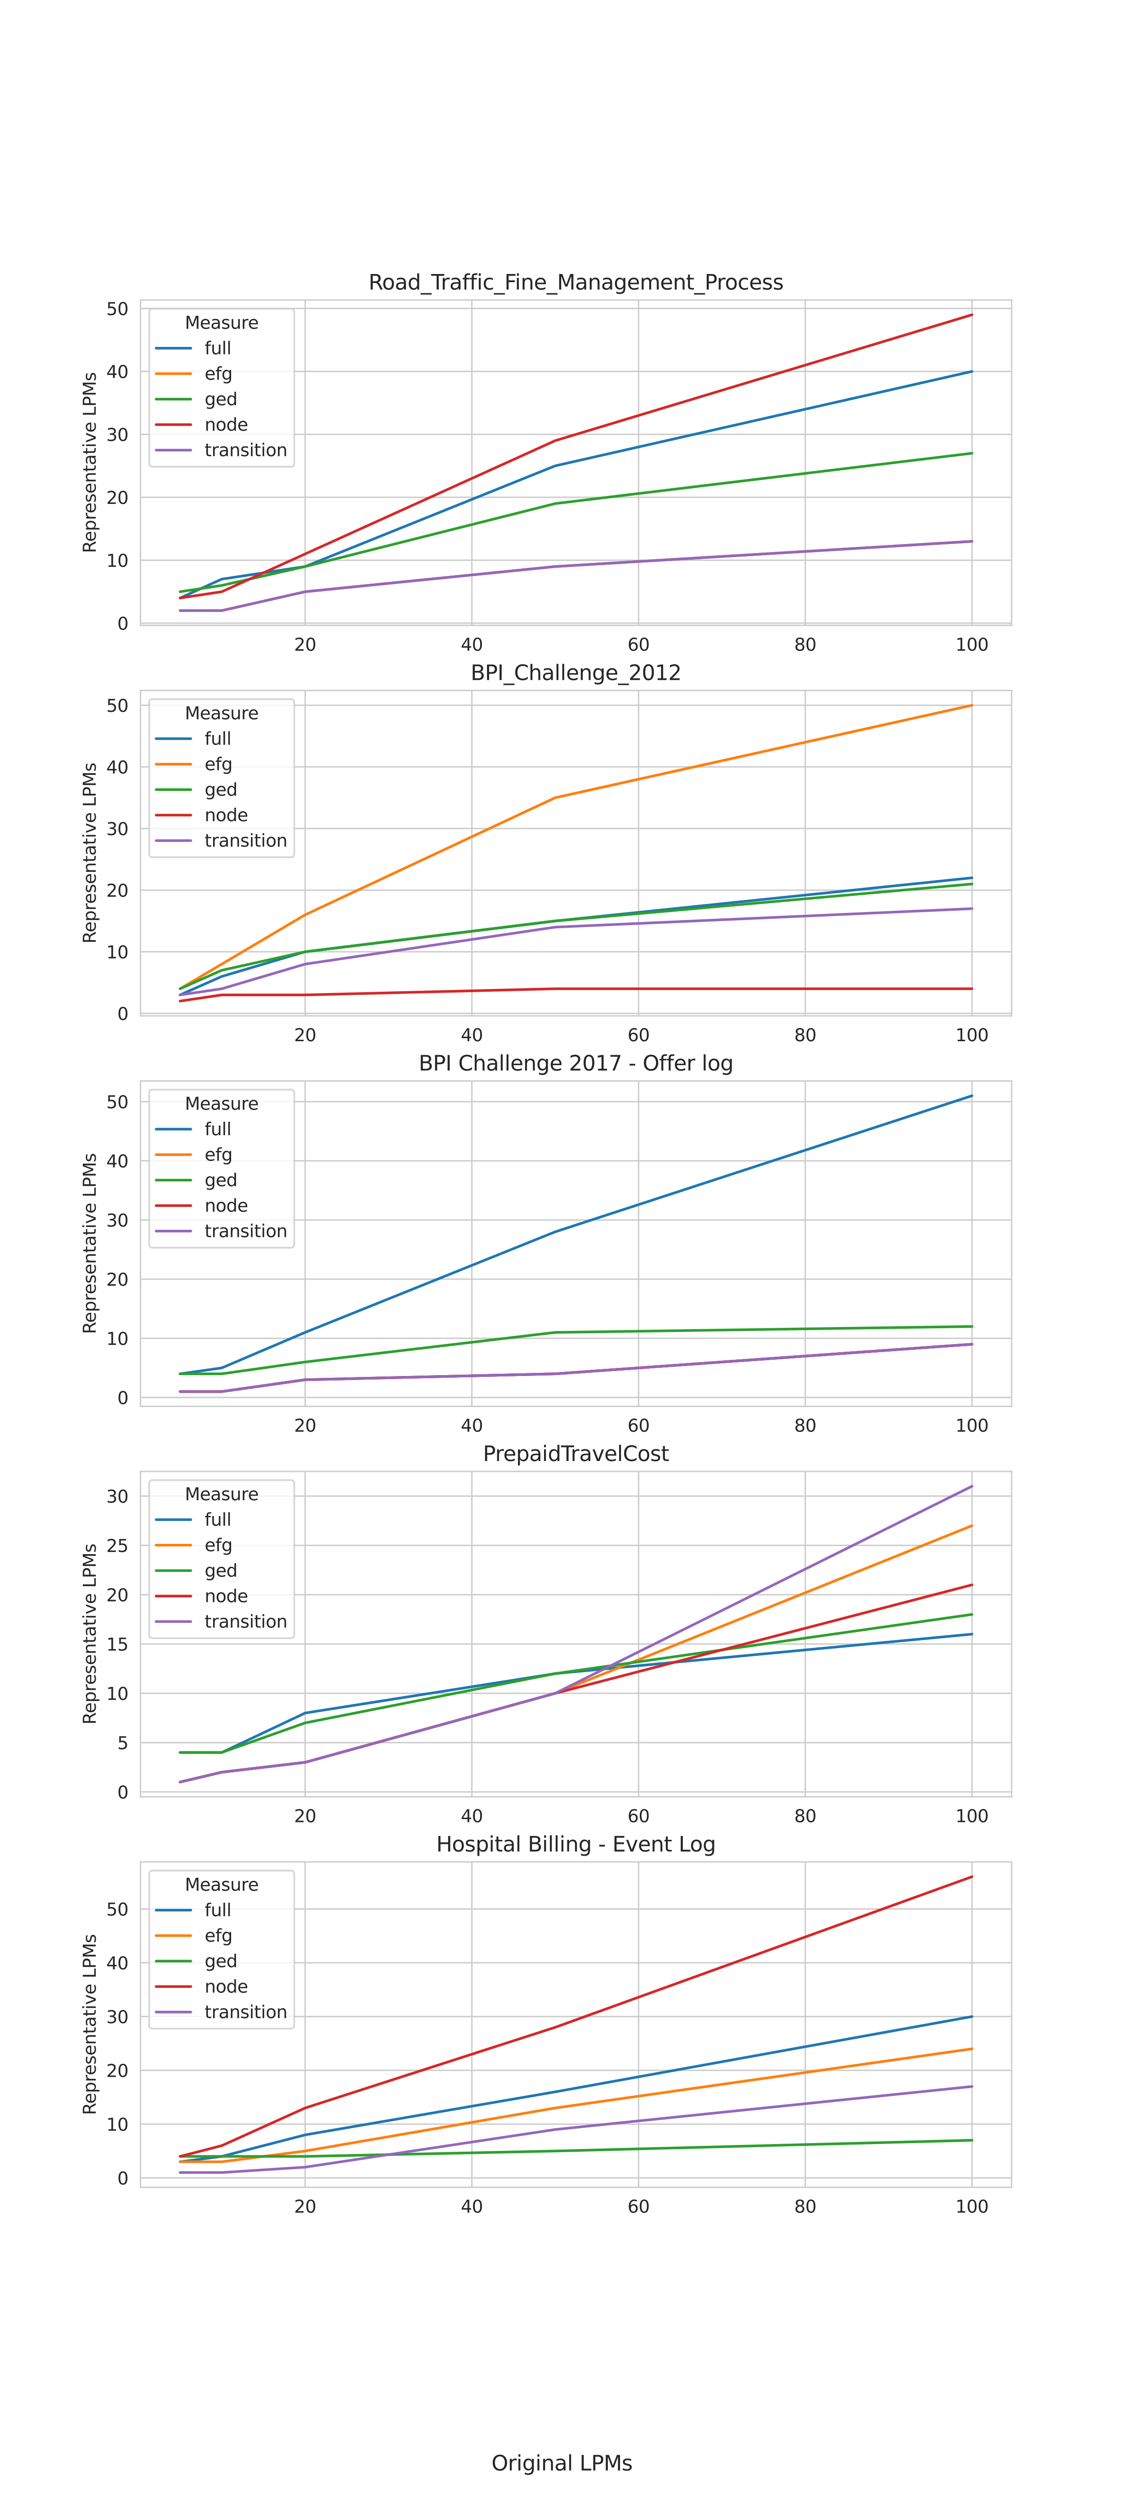 <?xml version="1.0" encoding="utf-8" standalone="no"?>
<!DOCTYPE svg PUBLIC "-//W3C//DTD SVG 1.1//EN"
  "http://www.w3.org/Graphics/SVG/1.1/DTD/svg11.dtd">
<svg height="1440pt" version="1.1" viewBox="0 0 648 1440" width="648pt" xmlns="http://www.w3.org/2000/svg" xmlns:xlink="http://www.w3.org/1999/xlink">
 <defs>
  <style type="text/css">*{stroke-linecap:butt;stroke-linejoin:round;}</style>
 </defs>
 <g id="figure_1">
  <g id="patch_1">
   <path d="M 0 1440 
L 648 1440 
L 648 0 
L 0 0 
z
" style="fill:#ffffff;"/>
  </g>
  <g id="axes_1">
   <g id="patch_2">
    <path d="M 81 360.248 
L 583.2 360.248 
L 583.2 172.8 
L 81 172.8 
z
" style="fill:#ffffff;"/>
   </g>
   <g id="matplotlib.axis_1">
    <g id="xtick_1">
     <g id="line2d_1">
      <path clip-path="url(#p2feddf60ee)" d="M 175.913 360.248 
L 175.913 172.8 
" style="fill:none;stroke:#cccccc;stroke-linecap:round;stroke-width:0.8;"/>
     </g>
     <g id="text_1">
      <!-- 20 -->
      <g style="fill:#262626;" transform="translate(169.551 374.847)scale(0.1 -0.1)">
       <defs>
        <path d="M 1228 531 
L 3431 531 
L 3431 0 
L 469 0 
L 469 531 
Q 828 903 1448 1529 
Q 2069 2156 2228 2338 
Q 2531 2678 2651 2914 
Q 2772 3150 2772 3378 
Q 2772 3750 2511 3984 
Q 2250 4219 1831 4219 
Q 1534 4219 1204 4116 
Q 875 4013 500 3803 
L 500 4441 
Q 881 4594 1212 4672 
Q 1544 4750 1819 4750 
Q 2544 4750 2975 4387 
Q 3406 4025 3406 3419 
Q 3406 3131 3298 2873 
Q 3191 2616 2906 2266 
Q 2828 2175 2409 1742 
Q 1991 1309 1228 531 
z
" id="DejaVuSans-32" transform="scale(0.016)"/>
        <path d="M 2034 4250 
Q 1547 4250 1301 3770 
Q 1056 3291 1056 2328 
Q 1056 1369 1301 889 
Q 1547 409 2034 409 
Q 2525 409 2770 889 
Q 3016 1369 3016 2328 
Q 3016 3291 2770 3770 
Q 2525 4250 2034 4250 
z
M 2034 4750 
Q 2819 4750 3233 4129 
Q 3647 3509 3647 2328 
Q 3647 1150 3233 529 
Q 2819 -91 2034 -91 
Q 1250 -91 836 529 
Q 422 1150 422 2328 
Q 422 3509 836 4129 
Q 1250 4750 2034 4750 
z
" id="DejaVuSans-30" transform="scale(0.016)"/>
       </defs>
       <use xlink:href="#DejaVuSans-32"/>
       <use x="63.623" xlink:href="#DejaVuSans-30"/>
      </g>
     </g>
    </g>
    <g id="xtick_2">
     <g id="line2d_2">
      <path clip-path="url(#p2feddf60ee)" d="M 272.028 360.248 
L 272.028 172.8 
" style="fill:none;stroke:#cccccc;stroke-linecap:round;stroke-width:0.8;"/>
     </g>
     <g id="text_2">
      <!-- 40 -->
      <g style="fill:#262626;" transform="translate(265.666 374.847)scale(0.1 -0.1)">
       <defs>
        <path d="M 2419 4116 
L 825 1625 
L 2419 1625 
L 2419 4116 
z
M 2253 4666 
L 3047 4666 
L 3047 1625 
L 3713 1625 
L 3713 1100 
L 3047 1100 
L 3047 0 
L 2419 0 
L 2419 1100 
L 313 1100 
L 313 1709 
L 2253 4666 
z
" id="DejaVuSans-34" transform="scale(0.016)"/>
       </defs>
       <use xlink:href="#DejaVuSans-34"/>
       <use x="63.623" xlink:href="#DejaVuSans-30"/>
      </g>
     </g>
    </g>
    <g id="xtick_3">
     <g id="line2d_3">
      <path clip-path="url(#p2feddf60ee)" d="M 368.143 360.248 
L 368.143 172.8 
" style="fill:none;stroke:#cccccc;stroke-linecap:round;stroke-width:0.8;"/>
     </g>
     <g id="text_3">
      <!-- 60 -->
      <g style="fill:#262626;" transform="translate(361.781 374.847)scale(0.1 -0.1)">
       <defs>
        <path d="M 2113 2584 
Q 1688 2584 1439 2293 
Q 1191 2003 1191 1497 
Q 1191 994 1439 701 
Q 1688 409 2113 409 
Q 2538 409 2786 701 
Q 3034 994 3034 1497 
Q 3034 2003 2786 2293 
Q 2538 2584 2113 2584 
z
M 3366 4563 
L 3366 3988 
Q 3128 4100 2886 4159 
Q 2644 4219 2406 4219 
Q 1781 4219 1451 3797 
Q 1122 3375 1075 2522 
Q 1259 2794 1537 2939 
Q 1816 3084 2150 3084 
Q 2853 3084 3261 2657 
Q 3669 2231 3669 1497 
Q 3669 778 3244 343 
Q 2819 -91 2113 -91 
Q 1303 -91 875 529 
Q 447 1150 447 2328 
Q 447 3434 972 4092 
Q 1497 4750 2381 4750 
Q 2619 4750 2861 4703 
Q 3103 4656 3366 4563 
z
" id="DejaVuSans-36" transform="scale(0.016)"/>
       </defs>
       <use xlink:href="#DejaVuSans-36"/>
       <use x="63.623" xlink:href="#DejaVuSans-30"/>
      </g>
     </g>
    </g>
    <g id="xtick_4">
     <g id="line2d_4">
      <path clip-path="url(#p2feddf60ee)" d="M 464.258 360.248 
L 464.258 172.8 
" style="fill:none;stroke:#cccccc;stroke-linecap:round;stroke-width:0.8;"/>
     </g>
     <g id="text_4">
      <!-- 80 -->
      <g style="fill:#262626;" transform="translate(457.895 374.847)scale(0.1 -0.1)">
       <defs>
        <path d="M 2034 2216 
Q 1584 2216 1326 1975 
Q 1069 1734 1069 1313 
Q 1069 891 1326 650 
Q 1584 409 2034 409 
Q 2484 409 2743 651 
Q 3003 894 3003 1313 
Q 3003 1734 2745 1975 
Q 2488 2216 2034 2216 
z
M 1403 2484 
Q 997 2584 770 2862 
Q 544 3141 544 3541 
Q 544 4100 942 4425 
Q 1341 4750 2034 4750 
Q 2731 4750 3128 4425 
Q 3525 4100 3525 3541 
Q 3525 3141 3298 2862 
Q 3072 2584 2669 2484 
Q 3125 2378 3379 2068 
Q 3634 1759 3634 1313 
Q 3634 634 3220 271 
Q 2806 -91 2034 -91 
Q 1263 -91 848 271 
Q 434 634 434 1313 
Q 434 1759 690 2068 
Q 947 2378 1403 2484 
z
M 1172 3481 
Q 1172 3119 1398 2916 
Q 1625 2713 2034 2713 
Q 2441 2713 2670 2916 
Q 2900 3119 2900 3481 
Q 2900 3844 2670 4047 
Q 2441 4250 2034 4250 
Q 1625 4250 1398 4047 
Q 1172 3844 1172 3481 
z
" id="DejaVuSans-38" transform="scale(0.016)"/>
       </defs>
       <use xlink:href="#DejaVuSans-38"/>
       <use x="63.623" xlink:href="#DejaVuSans-30"/>
      </g>
     </g>
    </g>
    <g id="xtick_5">
     <g id="line2d_5">
      <path clip-path="url(#p2feddf60ee)" d="M 560.373 360.248 
L 560.373 172.8 
" style="fill:none;stroke:#cccccc;stroke-linecap:round;stroke-width:0.8;"/>
     </g>
     <g id="text_5">
      <!-- 100 -->
      <g style="fill:#262626;" transform="translate(550.829 374.847)scale(0.1 -0.1)">
       <defs>
        <path d="M 794 531 
L 1825 531 
L 1825 4091 
L 703 3866 
L 703 4441 
L 1819 4666 
L 2450 4666 
L 2450 531 
L 3481 531 
L 3481 0 
L 794 0 
L 794 531 
z
" id="DejaVuSans-31" transform="scale(0.016)"/>
       </defs>
       <use xlink:href="#DejaVuSans-31"/>
       <use x="63.623" xlink:href="#DejaVuSans-30"/>
       <use x="127.246" xlink:href="#DejaVuSans-30"/>
      </g>
     </g>
    </g>
   </g>
   <g id="matplotlib.axis_2">
    <g id="ytick_1">
     <g id="line2d_6">
      <path clip-path="url(#p2feddf60ee)" d="M 81 358.979 
L 583.2 358.979 
" style="fill:none;stroke:#cccccc;stroke-linecap:round;stroke-width:0.8;"/>
     </g>
     <g id="text_6">
      <!-- 0 -->
      <g style="fill:#262626;" transform="translate(67.638 362.779)scale(0.1 -0.1)">
       <use xlink:href="#DejaVuSans-30"/>
      </g>
     </g>
    </g>
    <g id="ytick_2">
     <g id="line2d_7">
      <path clip-path="url(#p2feddf60ee)" d="M 81 322.722 
L 583.2 322.722 
" style="fill:none;stroke:#cccccc;stroke-linecap:round;stroke-width:0.8;"/>
     </g>
     <g id="text_7">
      <!-- 10 -->
      <g style="fill:#262626;" transform="translate(61.275 326.522)scale(0.1 -0.1)">
       <use xlink:href="#DejaVuSans-31"/>
       <use x="63.623" xlink:href="#DejaVuSans-30"/>
      </g>
     </g>
    </g>
    <g id="ytick_3">
     <g id="line2d_8">
      <path clip-path="url(#p2feddf60ee)" d="M 81 286.465 
L 583.2 286.465 
" style="fill:none;stroke:#cccccc;stroke-linecap:round;stroke-width:0.8;"/>
     </g>
     <g id="text_8">
      <!-- 20 -->
      <g style="fill:#262626;" transform="translate(61.275 290.265)scale(0.1 -0.1)">
       <use xlink:href="#DejaVuSans-32"/>
       <use x="63.623" xlink:href="#DejaVuSans-30"/>
      </g>
     </g>
    </g>
    <g id="ytick_4">
     <g id="line2d_9">
      <path clip-path="url(#p2feddf60ee)" d="M 81 250.209 
L 583.2 250.209 
" style="fill:none;stroke:#cccccc;stroke-linecap:round;stroke-width:0.8;"/>
     </g>
     <g id="text_9">
      <!-- 30 -->
      <g style="fill:#262626;" transform="translate(61.275 254.008)scale(0.1 -0.1)">
       <defs>
        <path d="M 2597 2516 
Q 3050 2419 3304 2112 
Q 3559 1806 3559 1356 
Q 3559 666 3084 287 
Q 2609 -91 1734 -91 
Q 1441 -91 1130 -33 
Q 819 25 488 141 
L 488 750 
Q 750 597 1062 519 
Q 1375 441 1716 441 
Q 2309 441 2620 675 
Q 2931 909 2931 1356 
Q 2931 1769 2642 2001 
Q 2353 2234 1838 2234 
L 1294 2234 
L 1294 2753 
L 1863 2753 
Q 2328 2753 2575 2939 
Q 2822 3125 2822 3475 
Q 2822 3834 2567 4026 
Q 2313 4219 1838 4219 
Q 1578 4219 1281 4162 
Q 984 4106 628 3988 
L 628 4550 
Q 988 4650 1302 4700 
Q 1616 4750 1894 4750 
Q 2613 4750 3031 4423 
Q 3450 4097 3450 3541 
Q 3450 3153 3228 2886 
Q 3006 2619 2597 2516 
z
" id="DejaVuSans-33" transform="scale(0.016)"/>
       </defs>
       <use xlink:href="#DejaVuSans-33"/>
       <use x="63.623" xlink:href="#DejaVuSans-30"/>
      </g>
     </g>
    </g>
    <g id="ytick_5">
     <g id="line2d_10">
      <path clip-path="url(#p2feddf60ee)" d="M 81 213.952 
L 583.2 213.952 
" style="fill:none;stroke:#cccccc;stroke-linecap:round;stroke-width:0.8;"/>
     </g>
     <g id="text_10">
      <!-- 40 -->
      <g style="fill:#262626;" transform="translate(61.275 217.751)scale(0.1 -0.1)">
       <use xlink:href="#DejaVuSans-34"/>
       <use x="63.623" xlink:href="#DejaVuSans-30"/>
      </g>
     </g>
    </g>
    <g id="ytick_6">
     <g id="line2d_11">
      <path clip-path="url(#p2feddf60ee)" d="M 81 177.695 
L 583.2 177.695 
" style="fill:none;stroke:#cccccc;stroke-linecap:round;stroke-width:0.8;"/>
     </g>
     <g id="text_11">
      <!-- 50 -->
      <g style="fill:#262626;" transform="translate(61.275 181.494)scale(0.1 -0.1)">
       <defs>
        <path d="M 691 4666 
L 3169 4666 
L 3169 4134 
L 1269 4134 
L 1269 2991 
Q 1406 3038 1543 3061 
Q 1681 3084 1819 3084 
Q 2600 3084 3056 2656 
Q 3513 2228 3513 1497 
Q 3513 744 3044 326 
Q 2575 -91 1722 -91 
Q 1428 -91 1123 -41 
Q 819 9 494 109 
L 494 744 
Q 775 591 1075 516 
Q 1375 441 1709 441 
Q 2250 441 2565 725 
Q 2881 1009 2881 1497 
Q 2881 1984 2565 2268 
Q 2250 2553 1709 2553 
Q 1456 2553 1204 2497 
Q 953 2441 691 2322 
L 691 4666 
z
" id="DejaVuSans-35" transform="scale(0.016)"/>
       </defs>
       <use xlink:href="#DejaVuSans-35"/>
       <use x="63.623" xlink:href="#DejaVuSans-30"/>
      </g>
     </g>
    </g>
    <g id="text_12">
     <!-- Representative LPMs -->
     <g style="fill:#262626;" transform="translate(55.195 318.612)rotate(-90)scale(0.1 -0.1)">
      <defs>
       <path d="M 2841 2188 
Q 3044 2119 3236 1894 
Q 3428 1669 3622 1275 
L 4263 0 
L 3584 0 
L 2988 1197 
Q 2756 1666 2539 1819 
Q 2322 1972 1947 1972 
L 1259 1972 
L 1259 0 
L 628 0 
L 628 4666 
L 2053 4666 
Q 2853 4666 3247 4331 
Q 3641 3997 3641 3322 
Q 3641 2881 3436 2590 
Q 3231 2300 2841 2188 
z
M 1259 4147 
L 1259 2491 
L 2053 2491 
Q 2509 2491 2742 2702 
Q 2975 2913 2975 3322 
Q 2975 3731 2742 3939 
Q 2509 4147 2053 4147 
L 1259 4147 
z
" id="DejaVuSans-52" transform="scale(0.016)"/>
       <path d="M 3597 1894 
L 3597 1613 
L 953 1613 
Q 991 1019 1311 708 
Q 1631 397 2203 397 
Q 2534 397 2845 478 
Q 3156 559 3463 722 
L 3463 178 
Q 3153 47 2828 -22 
Q 2503 -91 2169 -91 
Q 1331 -91 842 396 
Q 353 884 353 1716 
Q 353 2575 817 3079 
Q 1281 3584 2069 3584 
Q 2775 3584 3186 3129 
Q 3597 2675 3597 1894 
z
M 3022 2063 
Q 3016 2534 2758 2815 
Q 2500 3097 2075 3097 
Q 1594 3097 1305 2825 
Q 1016 2553 972 2059 
L 3022 2063 
z
" id="DejaVuSans-65" transform="scale(0.016)"/>
       <path d="M 1159 525 
L 1159 -1331 
L 581 -1331 
L 581 3500 
L 1159 3500 
L 1159 2969 
Q 1341 3281 1617 3432 
Q 1894 3584 2278 3584 
Q 2916 3584 3314 3078 
Q 3713 2572 3713 1747 
Q 3713 922 3314 415 
Q 2916 -91 2278 -91 
Q 1894 -91 1617 61 
Q 1341 213 1159 525 
z
M 3116 1747 
Q 3116 2381 2855 2742 
Q 2594 3103 2138 3103 
Q 1681 3103 1420 2742 
Q 1159 2381 1159 1747 
Q 1159 1113 1420 752 
Q 1681 391 2138 391 
Q 2594 391 2855 752 
Q 3116 1113 3116 1747 
z
" id="DejaVuSans-70" transform="scale(0.016)"/>
       <path d="M 2631 2963 
Q 2534 3019 2420 3045 
Q 2306 3072 2169 3072 
Q 1681 3072 1420 2755 
Q 1159 2438 1159 1844 
L 1159 0 
L 581 0 
L 581 3500 
L 1159 3500 
L 1159 2956 
Q 1341 3275 1631 3429 
Q 1922 3584 2338 3584 
Q 2397 3584 2469 3576 
Q 2541 3569 2628 3553 
L 2631 2963 
z
" id="DejaVuSans-72" transform="scale(0.016)"/>
       <path d="M 2834 3397 
L 2834 2853 
Q 2591 2978 2328 3040 
Q 2066 3103 1784 3103 
Q 1356 3103 1142 2972 
Q 928 2841 928 2578 
Q 928 2378 1081 2264 
Q 1234 2150 1697 2047 
L 1894 2003 
Q 2506 1872 2764 1633 
Q 3022 1394 3022 966 
Q 3022 478 2636 193 
Q 2250 -91 1575 -91 
Q 1294 -91 989 -36 
Q 684 19 347 128 
L 347 722 
Q 666 556 975 473 
Q 1284 391 1588 391 
Q 1994 391 2212 530 
Q 2431 669 2431 922 
Q 2431 1156 2273 1281 
Q 2116 1406 1581 1522 
L 1381 1569 
Q 847 1681 609 1914 
Q 372 2147 372 2553 
Q 372 3047 722 3315 
Q 1072 3584 1716 3584 
Q 2034 3584 2315 3537 
Q 2597 3491 2834 3397 
z
" id="DejaVuSans-73" transform="scale(0.016)"/>
       <path d="M 3513 2113 
L 3513 0 
L 2938 0 
L 2938 2094 
Q 2938 2591 2744 2837 
Q 2550 3084 2163 3084 
Q 1697 3084 1428 2787 
Q 1159 2491 1159 1978 
L 1159 0 
L 581 0 
L 581 3500 
L 1159 3500 
L 1159 2956 
Q 1366 3272 1645 3428 
Q 1925 3584 2291 3584 
Q 2894 3584 3203 3211 
Q 3513 2838 3513 2113 
z
" id="DejaVuSans-6e" transform="scale(0.016)"/>
       <path d="M 1172 4494 
L 1172 3500 
L 2356 3500 
L 2356 3053 
L 1172 3053 
L 1172 1153 
Q 1172 725 1289 603 
Q 1406 481 1766 481 
L 2356 481 
L 2356 0 
L 1766 0 
Q 1100 0 847 248 
Q 594 497 594 1153 
L 594 3053 
L 172 3053 
L 172 3500 
L 594 3500 
L 594 4494 
L 1172 4494 
z
" id="DejaVuSans-74" transform="scale(0.016)"/>
       <path d="M 2194 1759 
Q 1497 1759 1228 1600 
Q 959 1441 959 1056 
Q 959 750 1161 570 
Q 1363 391 1709 391 
Q 2188 391 2477 730 
Q 2766 1069 2766 1631 
L 2766 1759 
L 2194 1759 
z
M 3341 1997 
L 3341 0 
L 2766 0 
L 2766 531 
Q 2569 213 2275 61 
Q 1981 -91 1556 -91 
Q 1019 -91 701 211 
Q 384 513 384 1019 
Q 384 1609 779 1909 
Q 1175 2209 1959 2209 
L 2766 2209 
L 2766 2266 
Q 2766 2663 2505 2880 
Q 2244 3097 1772 3097 
Q 1472 3097 1187 3025 
Q 903 2953 641 2809 
L 641 3341 
Q 956 3463 1253 3523 
Q 1550 3584 1831 3584 
Q 2591 3584 2966 3190 
Q 3341 2797 3341 1997 
z
" id="DejaVuSans-61" transform="scale(0.016)"/>
       <path d="M 603 3500 
L 1178 3500 
L 1178 0 
L 603 0 
L 603 3500 
z
M 603 4863 
L 1178 4863 
L 1178 4134 
L 603 4134 
L 603 4863 
z
" id="DejaVuSans-69" transform="scale(0.016)"/>
       <path d="M 191 3500 
L 800 3500 
L 1894 563 
L 2988 3500 
L 3597 3500 
L 2284 0 
L 1503 0 
L 191 3500 
z
" id="DejaVuSans-76" transform="scale(0.016)"/>
       <path id="DejaVuSans-20" transform="scale(0.016)"/>
       <path d="M 628 4666 
L 1259 4666 
L 1259 531 
L 3531 531 
L 3531 0 
L 628 0 
L 628 4666 
z
" id="DejaVuSans-4c" transform="scale(0.016)"/>
       <path d="M 1259 4147 
L 1259 2394 
L 2053 2394 
Q 2494 2394 2734 2622 
Q 2975 2850 2975 3272 
Q 2975 3691 2734 3919 
Q 2494 4147 2053 4147 
L 1259 4147 
z
M 628 4666 
L 2053 4666 
Q 2838 4666 3239 4311 
Q 3641 3956 3641 3272 
Q 3641 2581 3239 2228 
Q 2838 1875 2053 1875 
L 1259 1875 
L 1259 0 
L 628 0 
L 628 4666 
z
" id="DejaVuSans-50" transform="scale(0.016)"/>
       <path d="M 628 4666 
L 1569 4666 
L 2759 1491 
L 3956 4666 
L 4897 4666 
L 4897 0 
L 4281 0 
L 4281 4097 
L 3078 897 
L 2444 897 
L 1241 4097 
L 1241 0 
L 628 0 
L 628 4666 
z
" id="DejaVuSans-4d" transform="scale(0.016)"/>
      </defs>
      <use xlink:href="#DejaVuSans-52"/>
      <use x="64.982" xlink:href="#DejaVuSans-65"/>
      <use x="126.506" xlink:href="#DejaVuSans-70"/>
      <use x="189.982" xlink:href="#DejaVuSans-72"/>
      <use x="228.846" xlink:href="#DejaVuSans-65"/>
      <use x="290.369" xlink:href="#DejaVuSans-73"/>
      <use x="342.469" xlink:href="#DejaVuSans-65"/>
      <use x="403.992" xlink:href="#DejaVuSans-6e"/>
      <use x="467.371" xlink:href="#DejaVuSans-74"/>
      <use x="506.58" xlink:href="#DejaVuSans-61"/>
      <use x="567.859" xlink:href="#DejaVuSans-74"/>
      <use x="607.068" xlink:href="#DejaVuSans-69"/>
      <use x="634.852" xlink:href="#DejaVuSans-76"/>
      <use x="694.031" xlink:href="#DejaVuSans-65"/>
      <use x="755.555" xlink:href="#DejaVuSans-20"/>
      <use x="787.342" xlink:href="#DejaVuSans-4c"/>
      <use x="843.055" xlink:href="#DejaVuSans-50"/>
      <use x="903.357" xlink:href="#DejaVuSans-4d"/>
      <use x="989.637" xlink:href="#DejaVuSans-73"/>
     </g>
    </g>
   </g>
   <g id="line2d_12">
    <path clip-path="url(#p2feddf60ee)" d="M 103.827 344.477 
L 127.856 333.599 
L 175.913 326.348 
L 320.086 268.337 
L 560.373 213.952 
" style="fill:none;stroke:#1f77b4;stroke-linecap:round;stroke-width:1.5;"/>
   </g>
   <g id="line2d_13">
    <path clip-path="url(#p2feddf60ee)" d="M 103.827 351.728 
L 127.856 351.728 
L 175.913 340.851 
L 320.086 326.348 
L 560.373 311.845 
" style="fill:none;stroke:#ff7f0e;stroke-linecap:round;stroke-width:1.5;"/>
   </g>
   <g id="line2d_14">
    <path clip-path="url(#p2feddf60ee)" d="M 103.827 340.851 
L 127.856 337.225 
L 175.913 326.348 
L 320.086 290.091 
L 560.373 261.086 
" style="fill:none;stroke:#2ca02c;stroke-linecap:round;stroke-width:1.5;"/>
   </g>
   <g id="line2d_15">
    <path clip-path="url(#p2feddf60ee)" d="M 103.827 344.477 
L 127.856 340.851 
L 175.913 319.097 
L 320.086 253.834 
L 560.373 181.32 
" style="fill:none;stroke:#d62728;stroke-linecap:round;stroke-width:1.5;"/>
   </g>
   <g id="line2d_16">
    <path clip-path="url(#p2feddf60ee)" d="M 103.827 351.728 
L 127.856 351.728 
L 175.913 340.851 
L 320.086 326.348 
L 560.373 311.845 
" style="fill:none;stroke:#9467bd;stroke-linecap:round;stroke-width:1.5;"/>
   </g>
   <g id="line2d_17"/>
   <g id="line2d_18"/>
   <g id="line2d_19"/>
   <g id="line2d_20"/>
   <g id="line2d_21"/>
   <g id="patch_3">
    <path d="M 81 360.248 
L 81 172.8 
" style="fill:none;stroke:#cccccc;stroke-linecap:square;stroke-linejoin:miter;stroke-width:0.8;"/>
   </g>
   <g id="patch_4">
    <path d="M 583.2 360.248 
L 583.2 172.8 
" style="fill:none;stroke:#cccccc;stroke-linecap:square;stroke-linejoin:miter;stroke-width:0.8;"/>
   </g>
   <g id="patch_5">
    <path d="M 81 360.248 
L 583.2 360.248 
" style="fill:none;stroke:#cccccc;stroke-linecap:square;stroke-linejoin:miter;stroke-width:0.8;"/>
   </g>
   <g id="patch_6">
    <path d="M 81 172.8 
L 583.2 172.8 
" style="fill:none;stroke:#cccccc;stroke-linecap:square;stroke-linejoin:miter;stroke-width:0.8;"/>
   </g>
   <g id="text_13">
    <!-- Road_Traffic_Fine_Management_Process -->
    <g style="fill:#262626;" transform="translate(212.47 166.8)scale(0.12 -0.12)">
     <defs>
      <path d="M 1959 3097 
Q 1497 3097 1228 2736 
Q 959 2375 959 1747 
Q 959 1119 1226 758 
Q 1494 397 1959 397 
Q 2419 397 2687 759 
Q 2956 1122 2956 1747 
Q 2956 2369 2687 2733 
Q 2419 3097 1959 3097 
z
M 1959 3584 
Q 2709 3584 3137 3096 
Q 3566 2609 3566 1747 
Q 3566 888 3137 398 
Q 2709 -91 1959 -91 
Q 1206 -91 779 398 
Q 353 888 353 1747 
Q 353 2609 779 3096 
Q 1206 3584 1959 3584 
z
" id="DejaVuSans-6f" transform="scale(0.016)"/>
      <path d="M 2906 2969 
L 2906 4863 
L 3481 4863 
L 3481 0 
L 2906 0 
L 2906 525 
Q 2725 213 2448 61 
Q 2172 -91 1784 -91 
Q 1150 -91 751 415 
Q 353 922 353 1747 
Q 353 2572 751 3078 
Q 1150 3584 1784 3584 
Q 2172 3584 2448 3432 
Q 2725 3281 2906 2969 
z
M 947 1747 
Q 947 1113 1208 752 
Q 1469 391 1925 391 
Q 2381 391 2643 752 
Q 2906 1113 2906 1747 
Q 2906 2381 2643 2742 
Q 2381 3103 1925 3103 
Q 1469 3103 1208 2742 
Q 947 2381 947 1747 
z
" id="DejaVuSans-64" transform="scale(0.016)"/>
      <path d="M 3263 -1063 
L 3263 -1509 
L -63 -1509 
L -63 -1063 
L 3263 -1063 
z
" id="DejaVuSans-5f" transform="scale(0.016)"/>
      <path d="M -19 4666 
L 3928 4666 
L 3928 4134 
L 2272 4134 
L 2272 0 
L 1638 0 
L 1638 4134 
L -19 4134 
L -19 4666 
z
" id="DejaVuSans-54" transform="scale(0.016)"/>
      <path d="M 2375 4863 
L 2375 4384 
L 1825 4384 
Q 1516 4384 1395 4259 
Q 1275 4134 1275 3809 
L 1275 3500 
L 2222 3500 
L 2222 3053 
L 1275 3053 
L 1275 0 
L 697 0 
L 697 3053 
L 147 3053 
L 147 3500 
L 697 3500 
L 697 3744 
Q 697 4328 969 4595 
Q 1241 4863 1831 4863 
L 2375 4863 
z
" id="DejaVuSans-66" transform="scale(0.016)"/>
      <path d="M 3122 3366 
L 3122 2828 
Q 2878 2963 2633 3030 
Q 2388 3097 2138 3097 
Q 1578 3097 1268 2742 
Q 959 2388 959 1747 
Q 959 1106 1268 751 
Q 1578 397 2138 397 
Q 2388 397 2633 464 
Q 2878 531 3122 666 
L 3122 134 
Q 2881 22 2623 -34 
Q 2366 -91 2075 -91 
Q 1284 -91 818 406 
Q 353 903 353 1747 
Q 353 2603 823 3093 
Q 1294 3584 2113 3584 
Q 2378 3584 2631 3529 
Q 2884 3475 3122 3366 
z
" id="DejaVuSans-63" transform="scale(0.016)"/>
      <path d="M 628 4666 
L 3309 4666 
L 3309 4134 
L 1259 4134 
L 1259 2759 
L 3109 2759 
L 3109 2228 
L 1259 2228 
L 1259 0 
L 628 0 
L 628 4666 
z
" id="DejaVuSans-46" transform="scale(0.016)"/>
      <path d="M 2906 1791 
Q 2906 2416 2648 2759 
Q 2391 3103 1925 3103 
Q 1463 3103 1205 2759 
Q 947 2416 947 1791 
Q 947 1169 1205 825 
Q 1463 481 1925 481 
Q 2391 481 2648 825 
Q 2906 1169 2906 1791 
z
M 3481 434 
Q 3481 -459 3084 -895 
Q 2688 -1331 1869 -1331 
Q 1566 -1331 1297 -1286 
Q 1028 -1241 775 -1147 
L 775 -588 
Q 1028 -725 1275 -790 
Q 1522 -856 1778 -856 
Q 2344 -856 2625 -561 
Q 2906 -266 2906 331 
L 2906 616 
Q 2728 306 2450 153 
Q 2172 0 1784 0 
Q 1141 0 747 490 
Q 353 981 353 1791 
Q 353 2603 747 3093 
Q 1141 3584 1784 3584 
Q 2172 3584 2450 3431 
Q 2728 3278 2906 2969 
L 2906 3500 
L 3481 3500 
L 3481 434 
z
" id="DejaVuSans-67" transform="scale(0.016)"/>
      <path d="M 3328 2828 
Q 3544 3216 3844 3400 
Q 4144 3584 4550 3584 
Q 5097 3584 5394 3201 
Q 5691 2819 5691 2113 
L 5691 0 
L 5113 0 
L 5113 2094 
Q 5113 2597 4934 2840 
Q 4756 3084 4391 3084 
Q 3944 3084 3684 2787 
Q 3425 2491 3425 1978 
L 3425 0 
L 2847 0 
L 2847 2094 
Q 2847 2600 2669 2842 
Q 2491 3084 2119 3084 
Q 1678 3084 1418 2786 
Q 1159 2488 1159 1978 
L 1159 0 
L 581 0 
L 581 3500 
L 1159 3500 
L 1159 2956 
Q 1356 3278 1631 3431 
Q 1906 3584 2284 3584 
Q 2666 3584 2933 3390 
Q 3200 3197 3328 2828 
z
" id="DejaVuSans-6d" transform="scale(0.016)"/>
     </defs>
     <use xlink:href="#DejaVuSans-52"/>
     <use x="64.982" xlink:href="#DejaVuSans-6f"/>
     <use x="126.164" xlink:href="#DejaVuSans-61"/>
     <use x="187.443" xlink:href="#DejaVuSans-64"/>
     <use x="250.92" xlink:href="#DejaVuSans-5f"/>
     <use x="300.92" xlink:href="#DejaVuSans-54"/>
     <use x="347.254" xlink:href="#DejaVuSans-72"/>
     <use x="388.367" xlink:href="#DejaVuSans-61"/>
     <use x="449.646" xlink:href="#DejaVuSans-66"/>
     <use x="484.852" xlink:href="#DejaVuSans-66"/>
     <use x="520.057" xlink:href="#DejaVuSans-69"/>
     <use x="547.84" xlink:href="#DejaVuSans-63"/>
     <use x="602.82" xlink:href="#DejaVuSans-5f"/>
     <use x="652.82" xlink:href="#DejaVuSans-46"/>
     <use x="703.09" xlink:href="#DejaVuSans-69"/>
     <use x="730.873" xlink:href="#DejaVuSans-6e"/>
     <use x="794.252" xlink:href="#DejaVuSans-65"/>
     <use x="855.775" xlink:href="#DejaVuSans-5f"/>
     <use x="905.775" xlink:href="#DejaVuSans-4d"/>
     <use x="992.055" xlink:href="#DejaVuSans-61"/>
     <use x="1053.334" xlink:href="#DejaVuSans-6e"/>
     <use x="1116.713" xlink:href="#DejaVuSans-61"/>
     <use x="1177.992" xlink:href="#DejaVuSans-67"/>
     <use x="1241.469" xlink:href="#DejaVuSans-65"/>
     <use x="1302.992" xlink:href="#DejaVuSans-6d"/>
     <use x="1400.404" xlink:href="#DejaVuSans-65"/>
     <use x="1461.928" xlink:href="#DejaVuSans-6e"/>
     <use x="1525.307" xlink:href="#DejaVuSans-74"/>
     <use x="1564.516" xlink:href="#DejaVuSans-5f"/>
     <use x="1614.516" xlink:href="#DejaVuSans-50"/>
     <use x="1673.068" xlink:href="#DejaVuSans-72"/>
     <use x="1711.932" xlink:href="#DejaVuSans-6f"/>
     <use x="1773.113" xlink:href="#DejaVuSans-63"/>
     <use x="1828.094" xlink:href="#DejaVuSans-65"/>
     <use x="1889.617" xlink:href="#DejaVuSans-73"/>
     <use x="1941.717" xlink:href="#DejaVuSans-73"/>
    </g>
   </g>
   <g id="legend_1">
    <g id="patch_7">
     <path d="M 88 268.869 
L 167.639 268.869 
Q 169.639 268.869 169.639 266.869 
L 169.639 179.8 
Q 169.639 177.8 167.639 177.8 
L 88 177.8 
Q 86 177.8 86 179.8 
L 86 266.869 
Q 86 268.869 88 268.869 
z
" style="fill:#ffffff;opacity:0.8;stroke:#cccccc;stroke-linejoin:miter;"/>
    </g>
    <g id="text_14">
     <!-- Measure -->
     <g style="fill:#262626;" transform="translate(106.572 189.398)scale(0.1 -0.1)">
      <defs>
       <path d="M 544 1381 
L 544 3500 
L 1119 3500 
L 1119 1403 
Q 1119 906 1312 657 
Q 1506 409 1894 409 
Q 2359 409 2629 706 
Q 2900 1003 2900 1516 
L 2900 3500 
L 3475 3500 
L 3475 0 
L 2900 0 
L 2900 538 
Q 2691 219 2414 64 
Q 2138 -91 1772 -91 
Q 1169 -91 856 284 
Q 544 659 544 1381 
z
M 1991 3584 
L 1991 3584 
z
" id="DejaVuSans-75" transform="scale(0.016)"/>
      </defs>
      <use xlink:href="#DejaVuSans-4d"/>
      <use x="86.279" xlink:href="#DejaVuSans-65"/>
      <use x="147.803" xlink:href="#DejaVuSans-61"/>
      <use x="209.082" xlink:href="#DejaVuSans-73"/>
      <use x="261.182" xlink:href="#DejaVuSans-75"/>
      <use x="324.561" xlink:href="#DejaVuSans-72"/>
      <use x="363.424" xlink:href="#DejaVuSans-65"/>
     </g>
    </g>
    <g id="line2d_22">
     <path d="M 90 200.577 
L 110 200.577 
" style="fill:none;stroke:#1f77b4;stroke-linecap:round;stroke-width:1.5;"/>
    </g>
    <g id="line2d_23"/>
    <g id="text_15">
     <!-- full -->
     <g style="fill:#262626;" transform="translate(118 204.077)scale(0.1 -0.1)">
      <defs>
       <path d="M 603 4863 
L 1178 4863 
L 1178 0 
L 603 0 
L 603 4863 
z
" id="DejaVuSans-6c" transform="scale(0.016)"/>
      </defs>
      <use xlink:href="#DejaVuSans-66"/>
      <use x="35.205" xlink:href="#DejaVuSans-75"/>
      <use x="98.584" xlink:href="#DejaVuSans-6c"/>
      <use x="126.367" xlink:href="#DejaVuSans-6c"/>
     </g>
    </g>
    <g id="line2d_24">
     <path d="M 90 215.255 
L 110 215.255 
" style="fill:none;stroke:#ff7f0e;stroke-linecap:round;stroke-width:1.5;"/>
    </g>
    <g id="line2d_25"/>
    <g id="text_16">
     <!-- efg -->
     <g style="fill:#262626;" transform="translate(118 218.755)scale(0.1 -0.1)">
      <use xlink:href="#DejaVuSans-65"/>
      <use x="61.523" xlink:href="#DejaVuSans-66"/>
      <use x="96.729" xlink:href="#DejaVuSans-67"/>
     </g>
    </g>
    <g id="line2d_26">
     <path d="M 90 229.933 
L 110 229.933 
" style="fill:none;stroke:#2ca02c;stroke-linecap:round;stroke-width:1.5;"/>
    </g>
    <g id="line2d_27"/>
    <g id="text_17">
     <!-- ged -->
     <g style="fill:#262626;" transform="translate(118 233.433)scale(0.1 -0.1)">
      <use xlink:href="#DejaVuSans-67"/>
      <use x="63.477" xlink:href="#DejaVuSans-65"/>
      <use x="125" xlink:href="#DejaVuSans-64"/>
     </g>
    </g>
    <g id="line2d_28">
     <path d="M 90 244.611 
L 110 244.611 
" style="fill:none;stroke:#d62728;stroke-linecap:round;stroke-width:1.5;"/>
    </g>
    <g id="line2d_29"/>
    <g id="text_18">
     <!-- node -->
     <g style="fill:#262626;" transform="translate(118 248.111)scale(0.1 -0.1)">
      <use xlink:href="#DejaVuSans-6e"/>
      <use x="63.379" xlink:href="#DejaVuSans-6f"/>
      <use x="124.561" xlink:href="#DejaVuSans-64"/>
      <use x="188.037" xlink:href="#DejaVuSans-65"/>
     </g>
    </g>
    <g id="line2d_30">
     <path d="M 90 259.289 
L 110 259.289 
" style="fill:none;stroke:#9467bd;stroke-linecap:round;stroke-width:1.5;"/>
    </g>
    <g id="line2d_31"/>
    <g id="text_19">
     <!-- transition -->
     <g style="fill:#262626;" transform="translate(118 262.789)scale(0.1 -0.1)">
      <use xlink:href="#DejaVuSans-74"/>
      <use x="39.209" xlink:href="#DejaVuSans-72"/>
      <use x="80.322" xlink:href="#DejaVuSans-61"/>
      <use x="141.602" xlink:href="#DejaVuSans-6e"/>
      <use x="204.98" xlink:href="#DejaVuSans-73"/>
      <use x="257.08" xlink:href="#DejaVuSans-69"/>
      <use x="284.863" xlink:href="#DejaVuSans-74"/>
      <use x="324.072" xlink:href="#DejaVuSans-69"/>
      <use x="351.855" xlink:href="#DejaVuSans-6f"/>
      <use x="413.037" xlink:href="#DejaVuSans-6e"/>
     </g>
    </g>
   </g>
  </g>
  <g id="axes_2">
   <g id="patch_8">
    <path d="M 81 585.186 
L 583.2 585.186 
L 583.2 397.738 
L 81 397.738 
z
" style="fill:#ffffff;"/>
   </g>
   <g id="matplotlib.axis_3">
    <g id="xtick_6">
     <g id="line2d_32">
      <path clip-path="url(#pbf2a55f42a)" d="M 175.913 585.186 
L 175.913 397.738 
" style="fill:none;stroke:#cccccc;stroke-linecap:round;stroke-width:0.8;"/>
     </g>
     <g id="text_20">
      <!-- 20 -->
      <g style="fill:#262626;" transform="translate(169.551 599.785)scale(0.1 -0.1)">
       <use xlink:href="#DejaVuSans-32"/>
       <use x="63.623" xlink:href="#DejaVuSans-30"/>
      </g>
     </g>
    </g>
    <g id="xtick_7">
     <g id="line2d_33">
      <path clip-path="url(#pbf2a55f42a)" d="M 272.028 585.186 
L 272.028 397.738 
" style="fill:none;stroke:#cccccc;stroke-linecap:round;stroke-width:0.8;"/>
     </g>
     <g id="text_21">
      <!-- 40 -->
      <g style="fill:#262626;" transform="translate(265.666 599.785)scale(0.1 -0.1)">
       <use xlink:href="#DejaVuSans-34"/>
       <use x="63.623" xlink:href="#DejaVuSans-30"/>
      </g>
     </g>
    </g>
    <g id="xtick_8">
     <g id="line2d_34">
      <path clip-path="url(#pbf2a55f42a)" d="M 368.143 585.186 
L 368.143 397.738 
" style="fill:none;stroke:#cccccc;stroke-linecap:round;stroke-width:0.8;"/>
     </g>
     <g id="text_22">
      <!-- 60 -->
      <g style="fill:#262626;" transform="translate(361.781 599.785)scale(0.1 -0.1)">
       <use xlink:href="#DejaVuSans-36"/>
       <use x="63.623" xlink:href="#DejaVuSans-30"/>
      </g>
     </g>
    </g>
    <g id="xtick_9">
     <g id="line2d_35">
      <path clip-path="url(#pbf2a55f42a)" d="M 464.258 585.186 
L 464.258 397.738 
" style="fill:none;stroke:#cccccc;stroke-linecap:round;stroke-width:0.8;"/>
     </g>
     <g id="text_23">
      <!-- 80 -->
      <g style="fill:#262626;" transform="translate(457.895 599.785)scale(0.1 -0.1)">
       <use xlink:href="#DejaVuSans-38"/>
       <use x="63.623" xlink:href="#DejaVuSans-30"/>
      </g>
     </g>
    </g>
    <g id="xtick_10">
     <g id="line2d_36">
      <path clip-path="url(#pbf2a55f42a)" d="M 560.373 585.186 
L 560.373 397.738 
" style="fill:none;stroke:#cccccc;stroke-linecap:round;stroke-width:0.8;"/>
     </g>
     <g id="text_24">
      <!-- 100 -->
      <g style="fill:#262626;" transform="translate(550.829 599.785)scale(0.1 -0.1)">
       <use xlink:href="#DejaVuSans-31"/>
       <use x="63.623" xlink:href="#DejaVuSans-30"/>
       <use x="127.246" xlink:href="#DejaVuSans-30"/>
      </g>
     </g>
    </g>
   </g>
   <g id="matplotlib.axis_4">
    <g id="ytick_7">
     <g id="line2d_37">
      <path clip-path="url(#pbf2a55f42a)" d="M 81 583.766 
L 583.2 583.766 
" style="fill:none;stroke:#cccccc;stroke-linecap:round;stroke-width:0.8;"/>
     </g>
     <g id="text_25">
      <!-- 0 -->
      <g style="fill:#262626;" transform="translate(67.638 587.565)scale(0.1 -0.1)">
       <use xlink:href="#DejaVuSans-30"/>
      </g>
     </g>
    </g>
    <g id="ytick_8">
     <g id="line2d_38">
      <path clip-path="url(#pbf2a55f42a)" d="M 81 548.265 
L 583.2 548.265 
" style="fill:none;stroke:#cccccc;stroke-linecap:round;stroke-width:0.8;"/>
     </g>
     <g id="text_26">
      <!-- 10 -->
      <g style="fill:#262626;" transform="translate(61.275 552.064)scale(0.1 -0.1)">
       <use xlink:href="#DejaVuSans-31"/>
       <use x="63.623" xlink:href="#DejaVuSans-30"/>
      </g>
     </g>
    </g>
    <g id="ytick_9">
     <g id="line2d_39">
      <path clip-path="url(#pbf2a55f42a)" d="M 81 512.763 
L 583.2 512.763 
" style="fill:none;stroke:#cccccc;stroke-linecap:round;stroke-width:0.8;"/>
     </g>
     <g id="text_27">
      <!-- 20 -->
      <g style="fill:#262626;" transform="translate(61.275 516.562)scale(0.1 -0.1)">
       <use xlink:href="#DejaVuSans-32"/>
       <use x="63.623" xlink:href="#DejaVuSans-30"/>
      </g>
     </g>
    </g>
    <g id="ytick_10">
     <g id="line2d_40">
      <path clip-path="url(#pbf2a55f42a)" d="M 81 477.261 
L 583.2 477.261 
" style="fill:none;stroke:#cccccc;stroke-linecap:round;stroke-width:0.8;"/>
     </g>
     <g id="text_28">
      <!-- 30 -->
      <g style="fill:#262626;" transform="translate(61.275 481.061)scale(0.1 -0.1)">
       <use xlink:href="#DejaVuSans-33"/>
       <use x="63.623" xlink:href="#DejaVuSans-30"/>
      </g>
     </g>
    </g>
    <g id="ytick_11">
     <g id="line2d_41">
      <path clip-path="url(#pbf2a55f42a)" d="M 81 441.76 
L 583.2 441.76 
" style="fill:none;stroke:#cccccc;stroke-linecap:round;stroke-width:0.8;"/>
     </g>
     <g id="text_29">
      <!-- 40 -->
      <g style="fill:#262626;" transform="translate(61.275 445.559)scale(0.1 -0.1)">
       <use xlink:href="#DejaVuSans-34"/>
       <use x="63.623" xlink:href="#DejaVuSans-30"/>
      </g>
     </g>
    </g>
    <g id="ytick_12">
     <g id="line2d_42">
      <path clip-path="url(#pbf2a55f42a)" d="M 81 406.258 
L 583.2 406.258 
" style="fill:none;stroke:#cccccc;stroke-linecap:round;stroke-width:0.8;"/>
     </g>
     <g id="text_30">
      <!-- 50 -->
      <g style="fill:#262626;" transform="translate(61.275 410.058)scale(0.1 -0.1)">
       <use xlink:href="#DejaVuSans-35"/>
       <use x="63.623" xlink:href="#DejaVuSans-30"/>
      </g>
     </g>
    </g>
    <g id="text_31">
     <!-- Representative LPMs -->
     <g style="fill:#262626;" transform="translate(55.195 543.55)rotate(-90)scale(0.1 -0.1)">
      <use xlink:href="#DejaVuSans-52"/>
      <use x="64.982" xlink:href="#DejaVuSans-65"/>
      <use x="126.506" xlink:href="#DejaVuSans-70"/>
      <use x="189.982" xlink:href="#DejaVuSans-72"/>
      <use x="228.846" xlink:href="#DejaVuSans-65"/>
      <use x="290.369" xlink:href="#DejaVuSans-73"/>
      <use x="342.469" xlink:href="#DejaVuSans-65"/>
      <use x="403.992" xlink:href="#DejaVuSans-6e"/>
      <use x="467.371" xlink:href="#DejaVuSans-74"/>
      <use x="506.58" xlink:href="#DejaVuSans-61"/>
      <use x="567.859" xlink:href="#DejaVuSans-74"/>
      <use x="607.068" xlink:href="#DejaVuSans-69"/>
      <use x="634.852" xlink:href="#DejaVuSans-76"/>
      <use x="694.031" xlink:href="#DejaVuSans-65"/>
      <use x="755.555" xlink:href="#DejaVuSans-20"/>
      <use x="787.342" xlink:href="#DejaVuSans-4c"/>
      <use x="843.055" xlink:href="#DejaVuSans-50"/>
      <use x="903.357" xlink:href="#DejaVuSans-4d"/>
      <use x="989.637" xlink:href="#DejaVuSans-73"/>
     </g>
    </g>
   </g>
   <g id="line2d_43">
    <path clip-path="url(#pbf2a55f42a)" d="M 103.827 573.116 
L 127.856 562.465 
L 175.913 548.265 
L 320.086 530.514 
L 560.373 505.663 
" style="fill:none;stroke:#1f77b4;stroke-linecap:round;stroke-width:1.5;"/>
   </g>
   <g id="line2d_44">
    <path clip-path="url(#pbf2a55f42a)" d="M 103.827 569.566 
L 127.856 555.365 
L 175.913 526.964 
L 320.086 459.511 
L 560.373 406.258 
" style="fill:none;stroke:#ff7f0e;stroke-linecap:round;stroke-width:1.5;"/>
   </g>
   <g id="line2d_45">
    <path clip-path="url(#pbf2a55f42a)" d="M 103.827 569.566 
L 127.856 558.915 
L 175.913 548.265 
L 320.086 530.514 
L 560.373 509.213 
" style="fill:none;stroke:#2ca02c;stroke-linecap:round;stroke-width:1.5;"/>
   </g>
   <g id="line2d_46">
    <path clip-path="url(#pbf2a55f42a)" d="M 103.827 576.666 
L 127.856 573.116 
L 175.913 573.116 
L 320.086 569.566 
L 560.373 569.566 
" style="fill:none;stroke:#d62728;stroke-linecap:round;stroke-width:1.5;"/>
   </g>
   <g id="line2d_47">
    <path clip-path="url(#pbf2a55f42a)" d="M 103.827 573.116 
L 127.856 569.566 
L 175.913 555.365 
L 320.086 534.064 
L 560.373 523.413 
" style="fill:none;stroke:#9467bd;stroke-linecap:round;stroke-width:1.5;"/>
   </g>
   <g id="line2d_48"/>
   <g id="line2d_49"/>
   <g id="line2d_50"/>
   <g id="line2d_51"/>
   <g id="line2d_52"/>
   <g id="patch_9">
    <path d="M 81 585.186 
L 81 397.738 
" style="fill:none;stroke:#cccccc;stroke-linecap:square;stroke-linejoin:miter;stroke-width:0.8;"/>
   </g>
   <g id="patch_10">
    <path d="M 583.2 585.186 
L 583.2 397.738 
" style="fill:none;stroke:#cccccc;stroke-linecap:square;stroke-linejoin:miter;stroke-width:0.8;"/>
   </g>
   <g id="patch_11">
    <path d="M 81 585.186 
L 583.2 585.186 
" style="fill:none;stroke:#cccccc;stroke-linecap:square;stroke-linejoin:miter;stroke-width:0.8;"/>
   </g>
   <g id="patch_12">
    <path d="M 81 397.738 
L 583.2 397.738 
" style="fill:none;stroke:#cccccc;stroke-linecap:square;stroke-linejoin:miter;stroke-width:0.8;"/>
   </g>
   <g id="text_32">
    <!-- BPI_Challenge_2012 -->
    <g style="fill:#262626;" transform="translate(271.327 391.738)scale(0.12 -0.12)">
     <defs>
      <path d="M 1259 2228 
L 1259 519 
L 2272 519 
Q 2781 519 3026 730 
Q 3272 941 3272 1375 
Q 3272 1813 3026 2020 
Q 2781 2228 2272 2228 
L 1259 2228 
z
M 1259 4147 
L 1259 2741 
L 2194 2741 
Q 2656 2741 2882 2914 
Q 3109 3088 3109 3444 
Q 3109 3797 2882 3972 
Q 2656 4147 2194 4147 
L 1259 4147 
z
M 628 4666 
L 2241 4666 
Q 2963 4666 3353 4366 
Q 3744 4066 3744 3513 
Q 3744 3084 3544 2831 
Q 3344 2578 2956 2516 
Q 3422 2416 3680 2098 
Q 3938 1781 3938 1306 
Q 3938 681 3513 340 
Q 3088 0 2303 0 
L 628 0 
L 628 4666 
z
" id="DejaVuSans-42" transform="scale(0.016)"/>
      <path d="M 628 4666 
L 1259 4666 
L 1259 0 
L 628 0 
L 628 4666 
z
" id="DejaVuSans-49" transform="scale(0.016)"/>
      <path d="M 4122 4306 
L 4122 3641 
Q 3803 3938 3442 4084 
Q 3081 4231 2675 4231 
Q 1875 4231 1450 3742 
Q 1025 3253 1025 2328 
Q 1025 1406 1450 917 
Q 1875 428 2675 428 
Q 3081 428 3442 575 
Q 3803 722 4122 1019 
L 4122 359 
Q 3791 134 3420 21 
Q 3050 -91 2638 -91 
Q 1578 -91 968 557 
Q 359 1206 359 2328 
Q 359 3453 968 4101 
Q 1578 4750 2638 4750 
Q 3056 4750 3426 4639 
Q 3797 4528 4122 4306 
z
" id="DejaVuSans-43" transform="scale(0.016)"/>
      <path d="M 3513 2113 
L 3513 0 
L 2938 0 
L 2938 2094 
Q 2938 2591 2744 2837 
Q 2550 3084 2163 3084 
Q 1697 3084 1428 2787 
Q 1159 2491 1159 1978 
L 1159 0 
L 581 0 
L 581 4863 
L 1159 4863 
L 1159 2956 
Q 1366 3272 1645 3428 
Q 1925 3584 2291 3584 
Q 2894 3584 3203 3211 
Q 3513 2838 3513 2113 
z
" id="DejaVuSans-68" transform="scale(0.016)"/>
     </defs>
     <use xlink:href="#DejaVuSans-42"/>
     <use x="68.604" xlink:href="#DejaVuSans-50"/>
     <use x="128.906" xlink:href="#DejaVuSans-49"/>
     <use x="158.398" xlink:href="#DejaVuSans-5f"/>
     <use x="208.398" xlink:href="#DejaVuSans-43"/>
     <use x="278.223" xlink:href="#DejaVuSans-68"/>
     <use x="341.602" xlink:href="#DejaVuSans-61"/>
     <use x="402.881" xlink:href="#DejaVuSans-6c"/>
     <use x="430.664" xlink:href="#DejaVuSans-6c"/>
     <use x="458.447" xlink:href="#DejaVuSans-65"/>
     <use x="519.971" xlink:href="#DejaVuSans-6e"/>
     <use x="583.35" xlink:href="#DejaVuSans-67"/>
     <use x="646.826" xlink:href="#DejaVuSans-65"/>
     <use x="708.35" xlink:href="#DejaVuSans-5f"/>
     <use x="758.35" xlink:href="#DejaVuSans-32"/>
     <use x="821.973" xlink:href="#DejaVuSans-30"/>
     <use x="885.596" xlink:href="#DejaVuSans-31"/>
     <use x="949.219" xlink:href="#DejaVuSans-32"/>
    </g>
   </g>
   <g id="legend_2">
    <g id="patch_13">
     <path d="M 88 493.807 
L 167.639 493.807 
Q 169.639 493.807 169.639 491.807 
L 169.639 404.738 
Q 169.639 402.738 167.639 402.738 
L 88 402.738 
Q 86 402.738 86 404.738 
L 86 491.807 
Q 86 493.807 88 493.807 
z
" style="fill:#ffffff;opacity:0.8;stroke:#cccccc;stroke-linejoin:miter;"/>
    </g>
    <g id="text_33">
     <!-- Measure -->
     <g style="fill:#262626;" transform="translate(106.572 414.336)scale(0.1 -0.1)">
      <use xlink:href="#DejaVuSans-4d"/>
      <use x="86.279" xlink:href="#DejaVuSans-65"/>
      <use x="147.803" xlink:href="#DejaVuSans-61"/>
      <use x="209.082" xlink:href="#DejaVuSans-73"/>
      <use x="261.182" xlink:href="#DejaVuSans-75"/>
      <use x="324.561" xlink:href="#DejaVuSans-72"/>
      <use x="363.424" xlink:href="#DejaVuSans-65"/>
     </g>
    </g>
    <g id="line2d_53">
     <path d="M 90 425.514 
L 110 425.514 
" style="fill:none;stroke:#1f77b4;stroke-linecap:round;stroke-width:1.5;"/>
    </g>
    <g id="line2d_54"/>
    <g id="text_34">
     <!-- full -->
     <g style="fill:#262626;" transform="translate(118 429.014)scale(0.1 -0.1)">
      <use xlink:href="#DejaVuSans-66"/>
      <use x="35.205" xlink:href="#DejaVuSans-75"/>
      <use x="98.584" xlink:href="#DejaVuSans-6c"/>
      <use x="126.367" xlink:href="#DejaVuSans-6c"/>
     </g>
    </g>
    <g id="line2d_55">
     <path d="M 90 440.193 
L 110 440.193 
" style="fill:none;stroke:#ff7f0e;stroke-linecap:round;stroke-width:1.5;"/>
    </g>
    <g id="line2d_56"/>
    <g id="text_35">
     <!-- efg -->
     <g style="fill:#262626;" transform="translate(118 443.693)scale(0.1 -0.1)">
      <use xlink:href="#DejaVuSans-65"/>
      <use x="61.523" xlink:href="#DejaVuSans-66"/>
      <use x="96.729" xlink:href="#DejaVuSans-67"/>
     </g>
    </g>
    <g id="line2d_57">
     <path d="M 90 454.871 
L 110 454.871 
" style="fill:none;stroke:#2ca02c;stroke-linecap:round;stroke-width:1.5;"/>
    </g>
    <g id="line2d_58"/>
    <g id="text_36">
     <!-- ged -->
     <g style="fill:#262626;" transform="translate(118 458.371)scale(0.1 -0.1)">
      <use xlink:href="#DejaVuSans-67"/>
      <use x="63.477" xlink:href="#DejaVuSans-65"/>
      <use x="125" xlink:href="#DejaVuSans-64"/>
     </g>
    </g>
    <g id="line2d_59">
     <path d="M 90 469.549 
L 110 469.549 
" style="fill:none;stroke:#d62728;stroke-linecap:round;stroke-width:1.5;"/>
    </g>
    <g id="line2d_60"/>
    <g id="text_37">
     <!-- node -->
     <g style="fill:#262626;" transform="translate(118 473.049)scale(0.1 -0.1)">
      <use xlink:href="#DejaVuSans-6e"/>
      <use x="63.379" xlink:href="#DejaVuSans-6f"/>
      <use x="124.561" xlink:href="#DejaVuSans-64"/>
      <use x="188.037" xlink:href="#DejaVuSans-65"/>
     </g>
    </g>
    <g id="line2d_61">
     <path d="M 90 484.227 
L 110 484.227 
" style="fill:none;stroke:#9467bd;stroke-linecap:round;stroke-width:1.5;"/>
    </g>
    <g id="line2d_62"/>
    <g id="text_38">
     <!-- transition -->
     <g style="fill:#262626;" transform="translate(118 487.727)scale(0.1 -0.1)">
      <use xlink:href="#DejaVuSans-74"/>
      <use x="39.209" xlink:href="#DejaVuSans-72"/>
      <use x="80.322" xlink:href="#DejaVuSans-61"/>
      <use x="141.602" xlink:href="#DejaVuSans-6e"/>
      <use x="204.98" xlink:href="#DejaVuSans-73"/>
      <use x="257.08" xlink:href="#DejaVuSans-69"/>
      <use x="284.863" xlink:href="#DejaVuSans-74"/>
      <use x="324.072" xlink:href="#DejaVuSans-69"/>
      <use x="351.855" xlink:href="#DejaVuSans-6f"/>
      <use x="413.037" xlink:href="#DejaVuSans-6e"/>
     </g>
    </g>
   </g>
  </g>
  <g id="axes_3">
   <g id="patch_14">
    <path d="M 81 810.124 
L 583.2 810.124 
L 583.2 622.676 
L 81 622.676 
z
" style="fill:#ffffff;"/>
   </g>
   <g id="matplotlib.axis_5">
    <g id="xtick_11">
     <g id="line2d_63">
      <path clip-path="url(#pd85b3f2078)" d="M 175.913 810.124 
L 175.913 622.676 
" style="fill:none;stroke:#cccccc;stroke-linecap:round;stroke-width:0.8;"/>
     </g>
     <g id="text_39">
      <!-- 20 -->
      <g style="fill:#262626;" transform="translate(169.551 824.723)scale(0.1 -0.1)">
       <use xlink:href="#DejaVuSans-32"/>
       <use x="63.623" xlink:href="#DejaVuSans-30"/>
      </g>
     </g>
    </g>
    <g id="xtick_12">
     <g id="line2d_64">
      <path clip-path="url(#pd85b3f2078)" d="M 272.028 810.124 
L 272.028 622.676 
" style="fill:none;stroke:#cccccc;stroke-linecap:round;stroke-width:0.8;"/>
     </g>
     <g id="text_40">
      <!-- 40 -->
      <g style="fill:#262626;" transform="translate(265.666 824.723)scale(0.1 -0.1)">
       <use xlink:href="#DejaVuSans-34"/>
       <use x="63.623" xlink:href="#DejaVuSans-30"/>
      </g>
     </g>
    </g>
    <g id="xtick_13">
     <g id="line2d_65">
      <path clip-path="url(#pd85b3f2078)" d="M 368.143 810.124 
L 368.143 622.676 
" style="fill:none;stroke:#cccccc;stroke-linecap:round;stroke-width:0.8;"/>
     </g>
     <g id="text_41">
      <!-- 60 -->
      <g style="fill:#262626;" transform="translate(361.781 824.723)scale(0.1 -0.1)">
       <use xlink:href="#DejaVuSans-36"/>
       <use x="63.623" xlink:href="#DejaVuSans-30"/>
      </g>
     </g>
    </g>
    <g id="xtick_14">
     <g id="line2d_66">
      <path clip-path="url(#pd85b3f2078)" d="M 464.258 810.124 
L 464.258 622.676 
" style="fill:none;stroke:#cccccc;stroke-linecap:round;stroke-width:0.8;"/>
     </g>
     <g id="text_42">
      <!-- 80 -->
      <g style="fill:#262626;" transform="translate(457.895 824.723)scale(0.1 -0.1)">
       <use xlink:href="#DejaVuSans-38"/>
       <use x="63.623" xlink:href="#DejaVuSans-30"/>
      </g>
     </g>
    </g>
    <g id="xtick_15">
     <g id="line2d_67">
      <path clip-path="url(#pd85b3f2078)" d="M 560.373 810.124 
L 560.373 622.676 
" style="fill:none;stroke:#cccccc;stroke-linecap:round;stroke-width:0.8;"/>
     </g>
     <g id="text_43">
      <!-- 100 -->
      <g style="fill:#262626;" transform="translate(550.829 824.723)scale(0.1 -0.1)">
       <use xlink:href="#DejaVuSans-31"/>
       <use x="63.623" xlink:href="#DejaVuSans-30"/>
       <use x="127.246" xlink:href="#DejaVuSans-30"/>
      </g>
     </g>
    </g>
   </g>
   <g id="matplotlib.axis_6">
    <g id="ytick_13">
     <g id="line2d_68">
      <path clip-path="url(#pd85b3f2078)" d="M 81 805.012 
L 583.2 805.012 
" style="fill:none;stroke:#cccccc;stroke-linecap:round;stroke-width:0.8;"/>
     </g>
     <g id="text_44">
      <!-- 0 -->
      <g style="fill:#262626;" transform="translate(67.638 808.811)scale(0.1 -0.1)">
       <use xlink:href="#DejaVuSans-30"/>
      </g>
     </g>
    </g>
    <g id="ytick_14">
     <g id="line2d_69">
      <path clip-path="url(#pd85b3f2078)" d="M 81 770.93 
L 583.2 770.93 
" style="fill:none;stroke:#cccccc;stroke-linecap:round;stroke-width:0.8;"/>
     </g>
     <g id="text_45">
      <!-- 10 -->
      <g style="fill:#262626;" transform="translate(61.275 774.73)scale(0.1 -0.1)">
       <use xlink:href="#DejaVuSans-31"/>
       <use x="63.623" xlink:href="#DejaVuSans-30"/>
      </g>
     </g>
    </g>
    <g id="ytick_15">
     <g id="line2d_70">
      <path clip-path="url(#pd85b3f2078)" d="M 81 736.849 
L 583.2 736.849 
" style="fill:none;stroke:#cccccc;stroke-linecap:round;stroke-width:0.8;"/>
     </g>
     <g id="text_46">
      <!-- 20 -->
      <g style="fill:#262626;" transform="translate(61.275 740.648)scale(0.1 -0.1)">
       <use xlink:href="#DejaVuSans-32"/>
       <use x="63.623" xlink:href="#DejaVuSans-30"/>
      </g>
     </g>
    </g>
    <g id="ytick_16">
     <g id="line2d_71">
      <path clip-path="url(#pd85b3f2078)" d="M 81 702.767 
L 583.2 702.767 
" style="fill:none;stroke:#cccccc;stroke-linecap:round;stroke-width:0.8;"/>
     </g>
     <g id="text_47">
      <!-- 30 -->
      <g style="fill:#262626;" transform="translate(61.275 706.567)scale(0.1 -0.1)">
       <use xlink:href="#DejaVuSans-33"/>
       <use x="63.623" xlink:href="#DejaVuSans-30"/>
      </g>
     </g>
    </g>
    <g id="ytick_17">
     <g id="line2d_72">
      <path clip-path="url(#pd85b3f2078)" d="M 81 668.686 
L 583.2 668.686 
" style="fill:none;stroke:#cccccc;stroke-linecap:round;stroke-width:0.8;"/>
     </g>
     <g id="text_48">
      <!-- 40 -->
      <g style="fill:#262626;" transform="translate(61.275 672.485)scale(0.1 -0.1)">
       <use xlink:href="#DejaVuSans-34"/>
       <use x="63.623" xlink:href="#DejaVuSans-30"/>
      </g>
     </g>
    </g>
    <g id="ytick_18">
     <g id="line2d_73">
      <path clip-path="url(#pd85b3f2078)" d="M 81 634.604 
L 583.2 634.604 
" style="fill:none;stroke:#cccccc;stroke-linecap:round;stroke-width:0.8;"/>
     </g>
     <g id="text_49">
      <!-- 50 -->
      <g style="fill:#262626;" transform="translate(61.275 638.404)scale(0.1 -0.1)">
       <use xlink:href="#DejaVuSans-35"/>
       <use x="63.623" xlink:href="#DejaVuSans-30"/>
      </g>
     </g>
    </g>
    <g id="text_50">
     <!-- Representative LPMs -->
     <g style="fill:#262626;" transform="translate(55.195 768.487)rotate(-90)scale(0.1 -0.1)">
      <use xlink:href="#DejaVuSans-52"/>
      <use x="64.982" xlink:href="#DejaVuSans-65"/>
      <use x="126.506" xlink:href="#DejaVuSans-70"/>
      <use x="189.982" xlink:href="#DejaVuSans-72"/>
      <use x="228.846" xlink:href="#DejaVuSans-65"/>
      <use x="290.369" xlink:href="#DejaVuSans-73"/>
      <use x="342.469" xlink:href="#DejaVuSans-65"/>
      <use x="403.992" xlink:href="#DejaVuSans-6e"/>
      <use x="467.371" xlink:href="#DejaVuSans-74"/>
      <use x="506.58" xlink:href="#DejaVuSans-61"/>
      <use x="567.859" xlink:href="#DejaVuSans-74"/>
      <use x="607.068" xlink:href="#DejaVuSans-69"/>
      <use x="634.852" xlink:href="#DejaVuSans-76"/>
      <use x="694.031" xlink:href="#DejaVuSans-65"/>
      <use x="755.555" xlink:href="#DejaVuSans-20"/>
      <use x="787.342" xlink:href="#DejaVuSans-4c"/>
      <use x="843.055" xlink:href="#DejaVuSans-50"/>
      <use x="903.357" xlink:href="#DejaVuSans-4d"/>
      <use x="989.637" xlink:href="#DejaVuSans-73"/>
     </g>
    </g>
   </g>
   <g id="line2d_74">
    <path clip-path="url(#pd85b3f2078)" d="M 103.827 791.379 
L 127.856 787.971 
L 175.913 767.522 
L 320.086 709.584 
L 560.373 631.196 
" style="fill:none;stroke:#1f77b4;stroke-linecap:round;stroke-width:1.5;"/>
   </g>
   <g id="line2d_75">
    <path clip-path="url(#pd85b3f2078)" d="M 103.827 801.604 
L 127.856 801.604 
L 175.913 794.787 
L 320.086 791.379 
L 560.373 774.339 
" style="fill:none;stroke:#ff7f0e;stroke-linecap:round;stroke-width:1.5;"/>
   </g>
   <g id="line2d_76">
    <path clip-path="url(#pd85b3f2078)" d="M 103.827 791.379 
L 127.856 791.379 
L 175.913 784.563 
L 320.086 767.522 
L 560.373 764.114 
" style="fill:none;stroke:#2ca02c;stroke-linecap:round;stroke-width:1.5;"/>
   </g>
   <g id="line2d_77">
    <path clip-path="url(#pd85b3f2078)" d="M 103.827 801.604 
L 127.856 801.604 
L 175.913 794.787 
L 320.086 791.379 
L 560.373 774.339 
" style="fill:none;stroke:#d62728;stroke-linecap:round;stroke-width:1.5;"/>
   </g>
   <g id="line2d_78">
    <path clip-path="url(#pd85b3f2078)" d="M 103.827 801.604 
L 127.856 801.604 
L 175.913 794.787 
L 320.086 791.379 
L 560.373 774.339 
" style="fill:none;stroke:#9467bd;stroke-linecap:round;stroke-width:1.5;"/>
   </g>
   <g id="line2d_79"/>
   <g id="line2d_80"/>
   <g id="line2d_81"/>
   <g id="line2d_82"/>
   <g id="line2d_83"/>
   <g id="patch_15">
    <path d="M 81 810.124 
L 81 622.676 
" style="fill:none;stroke:#cccccc;stroke-linecap:square;stroke-linejoin:miter;stroke-width:0.8;"/>
   </g>
   <g id="patch_16">
    <path d="M 583.2 810.124 
L 583.2 622.676 
" style="fill:none;stroke:#cccccc;stroke-linecap:square;stroke-linejoin:miter;stroke-width:0.8;"/>
   </g>
   <g id="patch_17">
    <path d="M 81 810.124 
L 583.2 810.124 
" style="fill:none;stroke:#cccccc;stroke-linecap:square;stroke-linejoin:miter;stroke-width:0.8;"/>
   </g>
   <g id="patch_18">
    <path d="M 81 622.676 
L 583.2 622.676 
" style="fill:none;stroke:#cccccc;stroke-linecap:square;stroke-linejoin:miter;stroke-width:0.8;"/>
   </g>
   <g id="text_51">
    <!-- BPI Challenge 2017 - Offer log -->
    <g style="fill:#262626;" transform="translate(241.375 616.676)scale(0.12 -0.12)">
     <defs>
      <path d="M 525 4666 
L 3525 4666 
L 3525 4397 
L 1831 0 
L 1172 0 
L 2766 4134 
L 525 4134 
L 525 4666 
z
" id="DejaVuSans-37" transform="scale(0.016)"/>
      <path d="M 313 2009 
L 1997 2009 
L 1997 1497 
L 313 1497 
L 313 2009 
z
" id="DejaVuSans-2d" transform="scale(0.016)"/>
      <path d="M 2522 4238 
Q 1834 4238 1429 3725 
Q 1025 3213 1025 2328 
Q 1025 1447 1429 934 
Q 1834 422 2522 422 
Q 3209 422 3611 934 
Q 4013 1447 4013 2328 
Q 4013 3213 3611 3725 
Q 3209 4238 2522 4238 
z
M 2522 4750 
Q 3503 4750 4090 4092 
Q 4678 3434 4678 2328 
Q 4678 1225 4090 567 
Q 3503 -91 2522 -91 
Q 1538 -91 948 565 
Q 359 1222 359 2328 
Q 359 3434 948 4092 
Q 1538 4750 2522 4750 
z
" id="DejaVuSans-4f" transform="scale(0.016)"/>
     </defs>
     <use xlink:href="#DejaVuSans-42"/>
     <use x="68.604" xlink:href="#DejaVuSans-50"/>
     <use x="128.906" xlink:href="#DejaVuSans-49"/>
     <use x="158.398" xlink:href="#DejaVuSans-20"/>
     <use x="190.186" xlink:href="#DejaVuSans-43"/>
     <use x="260.01" xlink:href="#DejaVuSans-68"/>
     <use x="323.389" xlink:href="#DejaVuSans-61"/>
     <use x="384.668" xlink:href="#DejaVuSans-6c"/>
     <use x="412.451" xlink:href="#DejaVuSans-6c"/>
     <use x="440.234" xlink:href="#DejaVuSans-65"/>
     <use x="501.758" xlink:href="#DejaVuSans-6e"/>
     <use x="565.137" xlink:href="#DejaVuSans-67"/>
     <use x="628.613" xlink:href="#DejaVuSans-65"/>
     <use x="690.137" xlink:href="#DejaVuSans-20"/>
     <use x="721.924" xlink:href="#DejaVuSans-32"/>
     <use x="785.547" xlink:href="#DejaVuSans-30"/>
     <use x="849.17" xlink:href="#DejaVuSans-31"/>
     <use x="912.793" xlink:href="#DejaVuSans-37"/>
     <use x="976.416" xlink:href="#DejaVuSans-20"/>
     <use x="1008.203" xlink:href="#DejaVuSans-2d"/>
     <use x="1044.287" xlink:href="#DejaVuSans-20"/>
     <use x="1076.074" xlink:href="#DejaVuSans-4f"/>
     <use x="1154.785" xlink:href="#DejaVuSans-66"/>
     <use x="1189.99" xlink:href="#DejaVuSans-66"/>
     <use x="1225.195" xlink:href="#DejaVuSans-65"/>
     <use x="1286.719" xlink:href="#DejaVuSans-72"/>
     <use x="1327.832" xlink:href="#DejaVuSans-20"/>
     <use x="1359.619" xlink:href="#DejaVuSans-6c"/>
     <use x="1387.402" xlink:href="#DejaVuSans-6f"/>
     <use x="1448.584" xlink:href="#DejaVuSans-67"/>
    </g>
   </g>
   <g id="legend_3">
    <g id="patch_19">
     <path d="M 88 718.745 
L 167.639 718.745 
Q 169.639 718.745 169.639 716.745 
L 169.639 629.676 
Q 169.639 627.676 167.639 627.676 
L 88 627.676 
Q 86 627.676 86 629.676 
L 86 716.745 
Q 86 718.745 88 718.745 
z
" style="fill:#ffffff;opacity:0.8;stroke:#cccccc;stroke-linejoin:miter;"/>
    </g>
    <g id="text_52">
     <!-- Measure -->
     <g style="fill:#262626;" transform="translate(106.572 639.274)scale(0.1 -0.1)">
      <use xlink:href="#DejaVuSans-4d"/>
      <use x="86.279" xlink:href="#DejaVuSans-65"/>
      <use x="147.803" xlink:href="#DejaVuSans-61"/>
      <use x="209.082" xlink:href="#DejaVuSans-73"/>
      <use x="261.182" xlink:href="#DejaVuSans-75"/>
      <use x="324.561" xlink:href="#DejaVuSans-72"/>
      <use x="363.424" xlink:href="#DejaVuSans-65"/>
     </g>
    </g>
    <g id="line2d_84">
     <path d="M 90 650.452 
L 110 650.452 
" style="fill:none;stroke:#1f77b4;stroke-linecap:round;stroke-width:1.5;"/>
    </g>
    <g id="line2d_85"/>
    <g id="text_53">
     <!-- full -->
     <g style="fill:#262626;" transform="translate(118 653.952)scale(0.1 -0.1)">
      <use xlink:href="#DejaVuSans-66"/>
      <use x="35.205" xlink:href="#DejaVuSans-75"/>
      <use x="98.584" xlink:href="#DejaVuSans-6c"/>
      <use x="126.367" xlink:href="#DejaVuSans-6c"/>
     </g>
    </g>
    <g id="line2d_86">
     <path d="M 90 665.131 
L 110 665.131 
" style="fill:none;stroke:#ff7f0e;stroke-linecap:round;stroke-width:1.5;"/>
    </g>
    <g id="line2d_87"/>
    <g id="text_54">
     <!-- efg -->
     <g style="fill:#262626;" transform="translate(118 668.631)scale(0.1 -0.1)">
      <use xlink:href="#DejaVuSans-65"/>
      <use x="61.523" xlink:href="#DejaVuSans-66"/>
      <use x="96.729" xlink:href="#DejaVuSans-67"/>
     </g>
    </g>
    <g id="line2d_88">
     <path d="M 90 679.809 
L 110 679.809 
" style="fill:none;stroke:#2ca02c;stroke-linecap:round;stroke-width:1.5;"/>
    </g>
    <g id="line2d_89"/>
    <g id="text_55">
     <!-- ged -->
     <g style="fill:#262626;" transform="translate(118 683.309)scale(0.1 -0.1)">
      <use xlink:href="#DejaVuSans-67"/>
      <use x="63.477" xlink:href="#DejaVuSans-65"/>
      <use x="125" xlink:href="#DejaVuSans-64"/>
     </g>
    </g>
    <g id="line2d_90">
     <path d="M 90 694.487 
L 110 694.487 
" style="fill:none;stroke:#d62728;stroke-linecap:round;stroke-width:1.5;"/>
    </g>
    <g id="line2d_91"/>
    <g id="text_56">
     <!-- node -->
     <g style="fill:#262626;" transform="translate(118 697.987)scale(0.1 -0.1)">
      <use xlink:href="#DejaVuSans-6e"/>
      <use x="63.379" xlink:href="#DejaVuSans-6f"/>
      <use x="124.561" xlink:href="#DejaVuSans-64"/>
      <use x="188.037" xlink:href="#DejaVuSans-65"/>
     </g>
    </g>
    <g id="line2d_92">
     <path d="M 90 709.165 
L 110 709.165 
" style="fill:none;stroke:#9467bd;stroke-linecap:round;stroke-width:1.5;"/>
    </g>
    <g id="line2d_93"/>
    <g id="text_57">
     <!-- transition -->
     <g style="fill:#262626;" transform="translate(118 712.665)scale(0.1 -0.1)">
      <use xlink:href="#DejaVuSans-74"/>
      <use x="39.209" xlink:href="#DejaVuSans-72"/>
      <use x="80.322" xlink:href="#DejaVuSans-61"/>
      <use x="141.602" xlink:href="#DejaVuSans-6e"/>
      <use x="204.98" xlink:href="#DejaVuSans-73"/>
      <use x="257.08" xlink:href="#DejaVuSans-69"/>
      <use x="284.863" xlink:href="#DejaVuSans-74"/>
      <use x="324.072" xlink:href="#DejaVuSans-69"/>
      <use x="351.855" xlink:href="#DejaVuSans-6f"/>
      <use x="413.037" xlink:href="#DejaVuSans-6e"/>
     </g>
    </g>
   </g>
  </g>
  <g id="axes_4">
   <g id="patch_20">
    <path d="M 81 1035.062 
L 583.2 1035.062 
L 583.2 847.614 
L 81 847.614 
z
" style="fill:#ffffff;"/>
   </g>
   <g id="matplotlib.axis_7">
    <g id="xtick_16">
     <g id="line2d_94">
      <path clip-path="url(#p3871e11592)" d="M 175.913 1035.062 
L 175.913 847.614 
" style="fill:none;stroke:#cccccc;stroke-linecap:round;stroke-width:0.8;"/>
     </g>
     <g id="text_58">
      <!-- 20 -->
      <g style="fill:#262626;" transform="translate(169.551 1049.661)scale(0.1 -0.1)">
       <use xlink:href="#DejaVuSans-32"/>
       <use x="63.623" xlink:href="#DejaVuSans-30"/>
      </g>
     </g>
    </g>
    <g id="xtick_17">
     <g id="line2d_95">
      <path clip-path="url(#p3871e11592)" d="M 272.028 1035.062 
L 272.028 847.614 
" style="fill:none;stroke:#cccccc;stroke-linecap:round;stroke-width:0.8;"/>
     </g>
     <g id="text_59">
      <!-- 40 -->
      <g style="fill:#262626;" transform="translate(265.666 1049.661)scale(0.1 -0.1)">
       <use xlink:href="#DejaVuSans-34"/>
       <use x="63.623" xlink:href="#DejaVuSans-30"/>
      </g>
     </g>
    </g>
    <g id="xtick_18">
     <g id="line2d_96">
      <path clip-path="url(#p3871e11592)" d="M 368.143 1035.062 
L 368.143 847.614 
" style="fill:none;stroke:#cccccc;stroke-linecap:round;stroke-width:0.8;"/>
     </g>
     <g id="text_60">
      <!-- 60 -->
      <g style="fill:#262626;" transform="translate(361.781 1049.661)scale(0.1 -0.1)">
       <use xlink:href="#DejaVuSans-36"/>
       <use x="63.623" xlink:href="#DejaVuSans-30"/>
      </g>
     </g>
    </g>
    <g id="xtick_19">
     <g id="line2d_97">
      <path clip-path="url(#p3871e11592)" d="M 464.258 1035.062 
L 464.258 847.614 
" style="fill:none;stroke:#cccccc;stroke-linecap:round;stroke-width:0.8;"/>
     </g>
     <g id="text_61">
      <!-- 80 -->
      <g style="fill:#262626;" transform="translate(457.895 1049.661)scale(0.1 -0.1)">
       <use xlink:href="#DejaVuSans-38"/>
       <use x="63.623" xlink:href="#DejaVuSans-30"/>
      </g>
     </g>
    </g>
    <g id="xtick_20">
     <g id="line2d_98">
      <path clip-path="url(#p3871e11592)" d="M 560.373 1035.062 
L 560.373 847.614 
" style="fill:none;stroke:#cccccc;stroke-linecap:round;stroke-width:0.8;"/>
     </g>
     <g id="text_62">
      <!-- 100 -->
      <g style="fill:#262626;" transform="translate(550.829 1049.661)scale(0.1 -0.1)">
       <use xlink:href="#DejaVuSans-31"/>
       <use x="63.623" xlink:href="#DejaVuSans-30"/>
       <use x="127.246" xlink:href="#DejaVuSans-30"/>
      </g>
     </g>
    </g>
   </g>
   <g id="matplotlib.axis_8">
    <g id="ytick_19">
     <g id="line2d_99">
      <path clip-path="url(#p3871e11592)" d="M 81 1032.222 
L 583.2 1032.222 
" style="fill:none;stroke:#cccccc;stroke-linecap:round;stroke-width:0.8;"/>
     </g>
     <g id="text_63">
      <!-- 0 -->
      <g style="fill:#262626;" transform="translate(67.638 1036.021)scale(0.1 -0.1)">
       <use xlink:href="#DejaVuSans-30"/>
      </g>
     </g>
    </g>
    <g id="ytick_20">
     <g id="line2d_100">
      <path clip-path="url(#p3871e11592)" d="M 81 1003.821 
L 583.2 1003.821 
" style="fill:none;stroke:#cccccc;stroke-linecap:round;stroke-width:0.8;"/>
     </g>
     <g id="text_64">
      <!-- 5 -->
      <g style="fill:#262626;" transform="translate(67.638 1007.62)scale(0.1 -0.1)">
       <use xlink:href="#DejaVuSans-35"/>
      </g>
     </g>
    </g>
    <g id="ytick_21">
     <g id="line2d_101">
      <path clip-path="url(#p3871e11592)" d="M 81 975.419 
L 583.2 975.419 
" style="fill:none;stroke:#cccccc;stroke-linecap:round;stroke-width:0.8;"/>
     </g>
     <g id="text_65">
      <!-- 10 -->
      <g style="fill:#262626;" transform="translate(61.275 979.219)scale(0.1 -0.1)">
       <use xlink:href="#DejaVuSans-31"/>
       <use x="63.623" xlink:href="#DejaVuSans-30"/>
      </g>
     </g>
    </g>
    <g id="ytick_22">
     <g id="line2d_102">
      <path clip-path="url(#p3871e11592)" d="M 81 947.018 
L 583.2 947.018 
" style="fill:none;stroke:#cccccc;stroke-linecap:round;stroke-width:0.8;"/>
     </g>
     <g id="text_66">
      <!-- 15 -->
      <g style="fill:#262626;" transform="translate(61.275 950.817)scale(0.1 -0.1)">
       <use xlink:href="#DejaVuSans-31"/>
       <use x="63.623" xlink:href="#DejaVuSans-35"/>
      </g>
     </g>
    </g>
    <g id="ytick_23">
     <g id="line2d_103">
      <path clip-path="url(#p3871e11592)" d="M 81 918.617 
L 583.2 918.617 
" style="fill:none;stroke:#cccccc;stroke-linecap:round;stroke-width:0.8;"/>
     </g>
     <g id="text_67">
      <!-- 20 -->
      <g style="fill:#262626;" transform="translate(61.275 922.416)scale(0.1 -0.1)">
       <use xlink:href="#DejaVuSans-32"/>
       <use x="63.623" xlink:href="#DejaVuSans-30"/>
      </g>
     </g>
    </g>
    <g id="ytick_24">
     <g id="line2d_104">
      <path clip-path="url(#p3871e11592)" d="M 81 890.216 
L 583.2 890.216 
" style="fill:none;stroke:#cccccc;stroke-linecap:round;stroke-width:0.8;"/>
     </g>
     <g id="text_68">
      <!-- 25 -->
      <g style="fill:#262626;" transform="translate(61.275 894.015)scale(0.1 -0.1)">
       <use xlink:href="#DejaVuSans-32"/>
       <use x="63.623" xlink:href="#DejaVuSans-35"/>
      </g>
     </g>
    </g>
    <g id="ytick_25">
     <g id="line2d_105">
      <path clip-path="url(#p3871e11592)" d="M 81 861.814 
L 583.2 861.814 
" style="fill:none;stroke:#cccccc;stroke-linecap:round;stroke-width:0.8;"/>
     </g>
     <g id="text_69">
      <!-- 30 -->
      <g style="fill:#262626;" transform="translate(61.275 865.614)scale(0.1 -0.1)">
       <use xlink:href="#DejaVuSans-33"/>
       <use x="63.623" xlink:href="#DejaVuSans-30"/>
      </g>
     </g>
    </g>
    <g id="text_70">
     <!-- Representative LPMs -->
     <g style="fill:#262626;" transform="translate(55.195 993.425)rotate(-90)scale(0.1 -0.1)">
      <use xlink:href="#DejaVuSans-52"/>
      <use x="64.982" xlink:href="#DejaVuSans-65"/>
      <use x="126.506" xlink:href="#DejaVuSans-70"/>
      <use x="189.982" xlink:href="#DejaVuSans-72"/>
      <use x="228.846" xlink:href="#DejaVuSans-65"/>
      <use x="290.369" xlink:href="#DejaVuSans-73"/>
      <use x="342.469" xlink:href="#DejaVuSans-65"/>
      <use x="403.992" xlink:href="#DejaVuSans-6e"/>
      <use x="467.371" xlink:href="#DejaVuSans-74"/>
      <use x="506.58" xlink:href="#DejaVuSans-61"/>
      <use x="567.859" xlink:href="#DejaVuSans-74"/>
      <use x="607.068" xlink:href="#DejaVuSans-69"/>
      <use x="634.852" xlink:href="#DejaVuSans-76"/>
      <use x="694.031" xlink:href="#DejaVuSans-65"/>
      <use x="755.555" xlink:href="#DejaVuSans-20"/>
      <use x="787.342" xlink:href="#DejaVuSans-4c"/>
      <use x="843.055" xlink:href="#DejaVuSans-50"/>
      <use x="903.357" xlink:href="#DejaVuSans-4d"/>
      <use x="989.637" xlink:href="#DejaVuSans-73"/>
     </g>
    </g>
   </g>
   <g id="line2d_106">
    <path clip-path="url(#p3871e11592)" d="M 103.827 1009.501 
L 127.856 1009.501 
L 175.913 986.78 
L 320.086 964.059 
L 560.373 941.338 
" style="fill:none;stroke:#1f77b4;stroke-linecap:round;stroke-width:1.5;"/>
   </g>
   <g id="line2d_107">
    <path clip-path="url(#p3871e11592)" d="M 103.827 1026.542 
L 127.856 1020.861 
L 175.913 1015.181 
L 320.086 975.419 
L 560.373 878.855 
" style="fill:none;stroke:#ff7f0e;stroke-linecap:round;stroke-width:1.5;"/>
   </g>
   <g id="line2d_108">
    <path clip-path="url(#p3871e11592)" d="M 103.827 1009.501 
L 127.856 1009.501 
L 175.913 992.46 
L 320.086 964.059 
L 560.373 929.977 
" style="fill:none;stroke:#2ca02c;stroke-linecap:round;stroke-width:1.5;"/>
   </g>
   <g id="line2d_109">
    <path clip-path="url(#p3871e11592)" d="M 103.827 1026.542 
L 127.856 1020.861 
L 175.913 1015.181 
L 320.086 975.419 
L 560.373 912.937 
" style="fill:none;stroke:#d62728;stroke-linecap:round;stroke-width:1.5;"/>
   </g>
   <g id="line2d_110">
    <path clip-path="url(#p3871e11592)" d="M 103.827 1026.542 
L 127.856 1020.861 
L 175.913 1015.181 
L 320.086 975.419 
L 560.373 856.134 
" style="fill:none;stroke:#9467bd;stroke-linecap:round;stroke-width:1.5;"/>
   </g>
   <g id="line2d_111"/>
   <g id="line2d_112"/>
   <g id="line2d_113"/>
   <g id="line2d_114"/>
   <g id="line2d_115"/>
   <g id="patch_21">
    <path d="M 81 1035.062 
L 81 847.614 
" style="fill:none;stroke:#cccccc;stroke-linecap:square;stroke-linejoin:miter;stroke-width:0.8;"/>
   </g>
   <g id="patch_22">
    <path d="M 583.2 1035.062 
L 583.2 847.614 
" style="fill:none;stroke:#cccccc;stroke-linecap:square;stroke-linejoin:miter;stroke-width:0.8;"/>
   </g>
   <g id="patch_23">
    <path d="M 81 1035.062 
L 583.2 1035.062 
" style="fill:none;stroke:#cccccc;stroke-linecap:square;stroke-linejoin:miter;stroke-width:0.8;"/>
   </g>
   <g id="patch_24">
    <path d="M 81 847.614 
L 583.2 847.614 
" style="fill:none;stroke:#cccccc;stroke-linecap:square;stroke-linejoin:miter;stroke-width:0.8;"/>
   </g>
   <g id="text_71">
    <!-- PrepaidTravelCost -->
    <g style="fill:#262626;" transform="translate(278.43 841.614)scale(0.12 -0.12)">
     <use xlink:href="#DejaVuSans-50"/>
     <use x="58.553" xlink:href="#DejaVuSans-72"/>
     <use x="97.416" xlink:href="#DejaVuSans-65"/>
     <use x="158.939" xlink:href="#DejaVuSans-70"/>
     <use x="222.416" xlink:href="#DejaVuSans-61"/>
     <use x="283.695" xlink:href="#DejaVuSans-69"/>
     <use x="311.479" xlink:href="#DejaVuSans-64"/>
     <use x="374.955" xlink:href="#DejaVuSans-54"/>
     <use x="421.289" xlink:href="#DejaVuSans-72"/>
     <use x="462.402" xlink:href="#DejaVuSans-61"/>
     <use x="523.682" xlink:href="#DejaVuSans-76"/>
     <use x="582.861" xlink:href="#DejaVuSans-65"/>
     <use x="644.385" xlink:href="#DejaVuSans-6c"/>
     <use x="672.168" xlink:href="#DejaVuSans-43"/>
     <use x="741.992" xlink:href="#DejaVuSans-6f"/>
     <use x="803.174" xlink:href="#DejaVuSans-73"/>
     <use x="855.273" xlink:href="#DejaVuSans-74"/>
    </g>
   </g>
   <g id="legend_4">
    <g id="patch_25">
     <path d="M 88 943.683 
L 167.639 943.683 
Q 169.639 943.683 169.639 941.683 
L 169.639 854.614 
Q 169.639 852.614 167.639 852.614 
L 88 852.614 
Q 86 852.614 86 854.614 
L 86 941.683 
Q 86 943.683 88 943.683 
z
" style="fill:#ffffff;opacity:0.8;stroke:#cccccc;stroke-linejoin:miter;"/>
    </g>
    <g id="text_72">
     <!-- Measure -->
     <g style="fill:#262626;" transform="translate(106.572 864.212)scale(0.1 -0.1)">
      <use xlink:href="#DejaVuSans-4d"/>
      <use x="86.279" xlink:href="#DejaVuSans-65"/>
      <use x="147.803" xlink:href="#DejaVuSans-61"/>
      <use x="209.082" xlink:href="#DejaVuSans-73"/>
      <use x="261.182" xlink:href="#DejaVuSans-75"/>
      <use x="324.561" xlink:href="#DejaVuSans-72"/>
      <use x="363.424" xlink:href="#DejaVuSans-65"/>
     </g>
    </g>
    <g id="line2d_116">
     <path d="M 90 875.39 
L 110 875.39 
" style="fill:none;stroke:#1f77b4;stroke-linecap:round;stroke-width:1.5;"/>
    </g>
    <g id="line2d_117"/>
    <g id="text_73">
     <!-- full -->
     <g style="fill:#262626;" transform="translate(118 878.89)scale(0.1 -0.1)">
      <use xlink:href="#DejaVuSans-66"/>
      <use x="35.205" xlink:href="#DejaVuSans-75"/>
      <use x="98.584" xlink:href="#DejaVuSans-6c"/>
      <use x="126.367" xlink:href="#DejaVuSans-6c"/>
     </g>
    </g>
    <g id="line2d_118">
     <path d="M 90 890.068 
L 110 890.068 
" style="fill:none;stroke:#ff7f0e;stroke-linecap:round;stroke-width:1.5;"/>
    </g>
    <g id="line2d_119"/>
    <g id="text_74">
     <!-- efg -->
     <g style="fill:#262626;" transform="translate(118 893.568)scale(0.1 -0.1)">
      <use xlink:href="#DejaVuSans-65"/>
      <use x="61.523" xlink:href="#DejaVuSans-66"/>
      <use x="96.729" xlink:href="#DejaVuSans-67"/>
     </g>
    </g>
    <g id="line2d_120">
     <path d="M 90 904.747 
L 110 904.747 
" style="fill:none;stroke:#2ca02c;stroke-linecap:round;stroke-width:1.5;"/>
    </g>
    <g id="line2d_121"/>
    <g id="text_75">
     <!-- ged -->
     <g style="fill:#262626;" transform="translate(118 908.247)scale(0.1 -0.1)">
      <use xlink:href="#DejaVuSans-67"/>
      <use x="63.477" xlink:href="#DejaVuSans-65"/>
      <use x="125" xlink:href="#DejaVuSans-64"/>
     </g>
    </g>
    <g id="line2d_122">
     <path d="M 90 919.425 
L 110 919.425 
" style="fill:none;stroke:#d62728;stroke-linecap:round;stroke-width:1.5;"/>
    </g>
    <g id="line2d_123"/>
    <g id="text_76">
     <!-- node -->
     <g style="fill:#262626;" transform="translate(118 922.925)scale(0.1 -0.1)">
      <use xlink:href="#DejaVuSans-6e"/>
      <use x="63.379" xlink:href="#DejaVuSans-6f"/>
      <use x="124.561" xlink:href="#DejaVuSans-64"/>
      <use x="188.037" xlink:href="#DejaVuSans-65"/>
     </g>
    </g>
    <g id="line2d_124">
     <path d="M 90 934.103 
L 110 934.103 
" style="fill:none;stroke:#9467bd;stroke-linecap:round;stroke-width:1.5;"/>
    </g>
    <g id="line2d_125"/>
    <g id="text_77">
     <!-- transition -->
     <g style="fill:#262626;" transform="translate(118 937.603)scale(0.1 -0.1)">
      <use xlink:href="#DejaVuSans-74"/>
      <use x="39.209" xlink:href="#DejaVuSans-72"/>
      <use x="80.322" xlink:href="#DejaVuSans-61"/>
      <use x="141.602" xlink:href="#DejaVuSans-6e"/>
      <use x="204.98" xlink:href="#DejaVuSans-73"/>
      <use x="257.08" xlink:href="#DejaVuSans-69"/>
      <use x="284.863" xlink:href="#DejaVuSans-74"/>
      <use x="324.072" xlink:href="#DejaVuSans-69"/>
      <use x="351.855" xlink:href="#DejaVuSans-6f"/>
      <use x="413.037" xlink:href="#DejaVuSans-6e"/>
     </g>
    </g>
   </g>
  </g>
  <g id="axes_5">
   <g id="patch_26">
    <path d="M 81 1260 
L 583.2 1260 
L 583.2 1072.552 
L 81 1072.552 
z
" style="fill:#ffffff;"/>
   </g>
   <g id="matplotlib.axis_9">
    <g id="xtick_21">
     <g id="line2d_126">
      <path clip-path="url(#pc058a333f0)" d="M 175.913 1260 
L 175.913 1072.552 
" style="fill:none;stroke:#cccccc;stroke-linecap:round;stroke-width:0.8;"/>
     </g>
     <g id="text_78">
      <!-- 20 -->
      <g style="fill:#262626;" transform="translate(169.551 1274.598)scale(0.1 -0.1)">
       <use xlink:href="#DejaVuSans-32"/>
       <use x="63.623" xlink:href="#DejaVuSans-30"/>
      </g>
     </g>
    </g>
    <g id="xtick_22">
     <g id="line2d_127">
      <path clip-path="url(#pc058a333f0)" d="M 272.028 1260 
L 272.028 1072.552 
" style="fill:none;stroke:#cccccc;stroke-linecap:round;stroke-width:0.8;"/>
     </g>
     <g id="text_79">
      <!-- 40 -->
      <g style="fill:#262626;" transform="translate(265.666 1274.598)scale(0.1 -0.1)">
       <use xlink:href="#DejaVuSans-34"/>
       <use x="63.623" xlink:href="#DejaVuSans-30"/>
      </g>
     </g>
    </g>
    <g id="xtick_23">
     <g id="line2d_128">
      <path clip-path="url(#pc058a333f0)" d="M 368.143 1260 
L 368.143 1072.552 
" style="fill:none;stroke:#cccccc;stroke-linecap:round;stroke-width:0.8;"/>
     </g>
     <g id="text_80">
      <!-- 60 -->
      <g style="fill:#262626;" transform="translate(361.781 1274.598)scale(0.1 -0.1)">
       <use xlink:href="#DejaVuSans-36"/>
       <use x="63.623" xlink:href="#DejaVuSans-30"/>
      </g>
     </g>
    </g>
    <g id="xtick_24">
     <g id="line2d_129">
      <path clip-path="url(#pc058a333f0)" d="M 464.258 1260 
L 464.258 1072.552 
" style="fill:none;stroke:#cccccc;stroke-linecap:round;stroke-width:0.8;"/>
     </g>
     <g id="text_81">
      <!-- 80 -->
      <g style="fill:#262626;" transform="translate(457.895 1274.598)scale(0.1 -0.1)">
       <use xlink:href="#DejaVuSans-38"/>
       <use x="63.623" xlink:href="#DejaVuSans-30"/>
      </g>
     </g>
    </g>
    <g id="xtick_25">
     <g id="line2d_130">
      <path clip-path="url(#pc058a333f0)" d="M 560.373 1260 
L 560.373 1072.552 
" style="fill:none;stroke:#cccccc;stroke-linecap:round;stroke-width:0.8;"/>
     </g>
     <g id="text_82">
      <!-- 100 -->
      <g style="fill:#262626;" transform="translate(550.829 1274.598)scale(0.1 -0.1)">
       <use xlink:href="#DejaVuSans-31"/>
       <use x="63.623" xlink:href="#DejaVuSans-30"/>
       <use x="127.246" xlink:href="#DejaVuSans-30"/>
      </g>
     </g>
    </g>
   </g>
   <g id="matplotlib.axis_10">
    <g id="ytick_26">
     <g id="line2d_131">
      <path clip-path="url(#pc058a333f0)" d="M 81 1254.578 
L 583.2 1254.578 
" style="fill:none;stroke:#cccccc;stroke-linecap:round;stroke-width:0.8;"/>
     </g>
     <g id="text_83">
      <!-- 0 -->
      <g style="fill:#262626;" transform="translate(67.638 1258.377)scale(0.1 -0.1)">
       <use xlink:href="#DejaVuSans-30"/>
      </g>
     </g>
    </g>
    <g id="ytick_27">
     <g id="line2d_132">
      <path clip-path="url(#pc058a333f0)" d="M 81 1223.595 
L 583.2 1223.595 
" style="fill:none;stroke:#cccccc;stroke-linecap:round;stroke-width:0.8;"/>
     </g>
     <g id="text_84">
      <!-- 10 -->
      <g style="fill:#262626;" transform="translate(61.275 1227.394)scale(0.1 -0.1)">
       <use xlink:href="#DejaVuSans-31"/>
       <use x="63.623" xlink:href="#DejaVuSans-30"/>
      </g>
     </g>
    </g>
    <g id="ytick_28">
     <g id="line2d_133">
      <path clip-path="url(#pc058a333f0)" d="M 81 1192.612 
L 583.2 1192.612 
" style="fill:none;stroke:#cccccc;stroke-linecap:round;stroke-width:0.8;"/>
     </g>
     <g id="text_85">
      <!-- 20 -->
      <g style="fill:#262626;" transform="translate(61.275 1196.411)scale(0.1 -0.1)">
       <use xlink:href="#DejaVuSans-32"/>
       <use x="63.623" xlink:href="#DejaVuSans-30"/>
      </g>
     </g>
    </g>
    <g id="ytick_29">
     <g id="line2d_134">
      <path clip-path="url(#pc058a333f0)" d="M 81 1161.628 
L 583.2 1161.628 
" style="fill:none;stroke:#cccccc;stroke-linecap:round;stroke-width:0.8;"/>
     </g>
     <g id="text_86">
      <!-- 30 -->
      <g style="fill:#262626;" transform="translate(61.275 1165.428)scale(0.1 -0.1)">
       <use xlink:href="#DejaVuSans-33"/>
       <use x="63.623" xlink:href="#DejaVuSans-30"/>
      </g>
     </g>
    </g>
    <g id="ytick_30">
     <g id="line2d_135">
      <path clip-path="url(#pc058a333f0)" d="M 81 1130.645 
L 583.2 1130.645 
" style="fill:none;stroke:#cccccc;stroke-linecap:round;stroke-width:0.8;"/>
     </g>
     <g id="text_87">
      <!-- 40 -->
      <g style="fill:#262626;" transform="translate(61.275 1134.444)scale(0.1 -0.1)">
       <use xlink:href="#DejaVuSans-34"/>
       <use x="63.623" xlink:href="#DejaVuSans-30"/>
      </g>
     </g>
    </g>
    <g id="ytick_31">
     <g id="line2d_136">
      <path clip-path="url(#pc058a333f0)" d="M 81 1099.662 
L 583.2 1099.662 
" style="fill:none;stroke:#cccccc;stroke-linecap:round;stroke-width:0.8;"/>
     </g>
     <g id="text_88">
      <!-- 50 -->
      <g style="fill:#262626;" transform="translate(61.275 1103.461)scale(0.1 -0.1)">
       <use xlink:href="#DejaVuSans-35"/>
       <use x="63.623" xlink:href="#DejaVuSans-30"/>
      </g>
     </g>
    </g>
    <g id="text_89">
     <!-- Representative LPMs -->
     <g style="fill:#262626;" transform="translate(55.195 1218.363)rotate(-90)scale(0.1 -0.1)">
      <use xlink:href="#DejaVuSans-52"/>
      <use x="64.982" xlink:href="#DejaVuSans-65"/>
      <use x="126.506" xlink:href="#DejaVuSans-70"/>
      <use x="189.982" xlink:href="#DejaVuSans-72"/>
      <use x="228.846" xlink:href="#DejaVuSans-65"/>
      <use x="290.369" xlink:href="#DejaVuSans-73"/>
      <use x="342.469" xlink:href="#DejaVuSans-65"/>
      <use x="403.992" xlink:href="#DejaVuSans-6e"/>
      <use x="467.371" xlink:href="#DejaVuSans-74"/>
      <use x="506.58" xlink:href="#DejaVuSans-61"/>
      <use x="567.859" xlink:href="#DejaVuSans-74"/>
      <use x="607.068" xlink:href="#DejaVuSans-69"/>
      <use x="634.852" xlink:href="#DejaVuSans-76"/>
      <use x="694.031" xlink:href="#DejaVuSans-65"/>
      <use x="755.555" xlink:href="#DejaVuSans-20"/>
      <use x="787.342" xlink:href="#DejaVuSans-4c"/>
      <use x="843.055" xlink:href="#DejaVuSans-50"/>
      <use x="903.357" xlink:href="#DejaVuSans-4d"/>
      <use x="989.637" xlink:href="#DejaVuSans-73"/>
     </g>
    </g>
   </g>
   <g id="line2d_137">
    <path clip-path="url(#pc058a333f0)" d="M 103.827 1245.283 
L 127.856 1242.185 
L 175.913 1229.791 
L 320.086 1205.005 
L 560.373 1161.628 
" style="fill:none;stroke:#1f77b4;stroke-linecap:round;stroke-width:1.5;"/>
   </g>
   <g id="line2d_138">
    <path clip-path="url(#pc058a333f0)" d="M 103.827 1245.283 
L 127.856 1245.283 
L 175.913 1239.086 
L 320.086 1214.3 
L 560.373 1180.218 
" style="fill:none;stroke:#ff7f0e;stroke-linecap:round;stroke-width:1.5;"/>
   </g>
   <g id="line2d_139">
    <path clip-path="url(#pc058a333f0)" d="M 103.827 1242.185 
L 127.856 1242.185 
L 175.913 1242.185 
L 320.086 1239.086 
L 560.373 1232.89 
" style="fill:none;stroke:#2ca02c;stroke-linecap:round;stroke-width:1.5;"/>
   </g>
   <g id="line2d_140">
    <path clip-path="url(#pc058a333f0)" d="M 103.827 1242.185 
L 127.856 1235.988 
L 175.913 1214.3 
L 320.086 1167.825 
L 560.373 1081.072 
" style="fill:none;stroke:#d62728;stroke-linecap:round;stroke-width:1.5;"/>
   </g>
   <g id="line2d_141">
    <path clip-path="url(#pc058a333f0)" d="M 103.827 1251.48 
L 127.856 1251.48 
L 175.913 1248.381 
L 320.086 1226.693 
L 560.373 1201.907 
" style="fill:none;stroke:#9467bd;stroke-linecap:round;stroke-width:1.5;"/>
   </g>
   <g id="line2d_142"/>
   <g id="line2d_143"/>
   <g id="line2d_144"/>
   <g id="line2d_145"/>
   <g id="line2d_146"/>
   <g id="patch_27">
    <path d="M 81 1260 
L 81 1072.552 
" style="fill:none;stroke:#cccccc;stroke-linecap:square;stroke-linejoin:miter;stroke-width:0.8;"/>
   </g>
   <g id="patch_28">
    <path d="M 583.2 1260 
L 583.2 1072.552 
" style="fill:none;stroke:#cccccc;stroke-linecap:square;stroke-linejoin:miter;stroke-width:0.8;"/>
   </g>
   <g id="patch_29">
    <path d="M 81 1260 
L 583.2 1260 
" style="fill:none;stroke:#cccccc;stroke-linecap:square;stroke-linejoin:miter;stroke-width:0.8;"/>
   </g>
   <g id="patch_30">
    <path d="M 81 1072.552 
L 583.2 1072.552 
" style="fill:none;stroke:#cccccc;stroke-linecap:square;stroke-linejoin:miter;stroke-width:0.8;"/>
   </g>
   <g id="text_90">
    <!-- Hospital Billing - Event Log -->
    <g style="fill:#262626;" transform="translate(251.524 1066.552)scale(0.12 -0.12)">
     <defs>
      <path d="M 628 4666 
L 1259 4666 
L 1259 2753 
L 3553 2753 
L 3553 4666 
L 4184 4666 
L 4184 0 
L 3553 0 
L 3553 2222 
L 1259 2222 
L 1259 0 
L 628 0 
L 628 4666 
z
" id="DejaVuSans-48" transform="scale(0.016)"/>
      <path d="M 628 4666 
L 3578 4666 
L 3578 4134 
L 1259 4134 
L 1259 2753 
L 3481 2753 
L 3481 2222 
L 1259 2222 
L 1259 531 
L 3634 531 
L 3634 0 
L 628 0 
L 628 4666 
z
" id="DejaVuSans-45" transform="scale(0.016)"/>
     </defs>
     <use xlink:href="#DejaVuSans-48"/>
     <use x="75.195" xlink:href="#DejaVuSans-6f"/>
     <use x="136.377" xlink:href="#DejaVuSans-73"/>
     <use x="188.477" xlink:href="#DejaVuSans-70"/>
     <use x="251.953" xlink:href="#DejaVuSans-69"/>
     <use x="279.736" xlink:href="#DejaVuSans-74"/>
     <use x="318.945" xlink:href="#DejaVuSans-61"/>
     <use x="380.225" xlink:href="#DejaVuSans-6c"/>
     <use x="408.008" xlink:href="#DejaVuSans-20"/>
     <use x="439.795" xlink:href="#DejaVuSans-42"/>
     <use x="508.398" xlink:href="#DejaVuSans-69"/>
     <use x="536.182" xlink:href="#DejaVuSans-6c"/>
     <use x="563.965" xlink:href="#DejaVuSans-6c"/>
     <use x="591.748" xlink:href="#DejaVuSans-69"/>
     <use x="619.531" xlink:href="#DejaVuSans-6e"/>
     <use x="682.91" xlink:href="#DejaVuSans-67"/>
     <use x="746.387" xlink:href="#DejaVuSans-20"/>
     <use x="778.174" xlink:href="#DejaVuSans-2d"/>
     <use x="814.258" xlink:href="#DejaVuSans-20"/>
     <use x="846.045" xlink:href="#DejaVuSans-45"/>
     <use x="909.229" xlink:href="#DejaVuSans-76"/>
     <use x="968.408" xlink:href="#DejaVuSans-65"/>
     <use x="1029.932" xlink:href="#DejaVuSans-6e"/>
     <use x="1093.311" xlink:href="#DejaVuSans-74"/>
     <use x="1132.52" xlink:href="#DejaVuSans-20"/>
     <use x="1164.307" xlink:href="#DejaVuSans-4c"/>
     <use x="1218.27" xlink:href="#DejaVuSans-6f"/>
     <use x="1279.451" xlink:href="#DejaVuSans-67"/>
    </g>
   </g>
   <g id="legend_5">
    <g id="patch_31">
     <path d="M 88 1168.62 
L 167.639 1168.62 
Q 169.639 1168.62 169.639 1166.62 
L 169.639 1079.552 
Q 169.639 1077.552 167.639 1077.552 
L 88 1077.552 
Q 86 1077.552 86 1079.552 
L 86 1166.62 
Q 86 1168.62 88 1168.62 
z
" style="fill:#ffffff;opacity:0.8;stroke:#cccccc;stroke-linejoin:miter;"/>
    </g>
    <g id="text_91">
     <!-- Measure -->
     <g style="fill:#262626;" transform="translate(106.572 1089.15)scale(0.1 -0.1)">
      <use xlink:href="#DejaVuSans-4d"/>
      <use x="86.279" xlink:href="#DejaVuSans-65"/>
      <use x="147.803" xlink:href="#DejaVuSans-61"/>
      <use x="209.082" xlink:href="#DejaVuSans-73"/>
      <use x="261.182" xlink:href="#DejaVuSans-75"/>
      <use x="324.561" xlink:href="#DejaVuSans-72"/>
      <use x="363.424" xlink:href="#DejaVuSans-65"/>
     </g>
    </g>
    <g id="line2d_147">
     <path d="M 90 1100.328 
L 110 1100.328 
" style="fill:none;stroke:#1f77b4;stroke-linecap:round;stroke-width:1.5;"/>
    </g>
    <g id="line2d_148"/>
    <g id="text_92">
     <!-- full -->
     <g style="fill:#262626;" transform="translate(118 1103.828)scale(0.1 -0.1)">
      <use xlink:href="#DejaVuSans-66"/>
      <use x="35.205" xlink:href="#DejaVuSans-75"/>
      <use x="98.584" xlink:href="#DejaVuSans-6c"/>
      <use x="126.367" xlink:href="#DejaVuSans-6c"/>
     </g>
    </g>
    <g id="line2d_149">
     <path d="M 90 1115.006 
L 110 1115.006 
" style="fill:none;stroke:#ff7f0e;stroke-linecap:round;stroke-width:1.5;"/>
    </g>
    <g id="line2d_150"/>
    <g id="text_93">
     <!-- efg -->
     <g style="fill:#262626;" transform="translate(118 1118.506)scale(0.1 -0.1)">
      <use xlink:href="#DejaVuSans-65"/>
      <use x="61.523" xlink:href="#DejaVuSans-66"/>
      <use x="96.729" xlink:href="#DejaVuSans-67"/>
     </g>
    </g>
    <g id="line2d_151">
     <path d="M 90 1129.685 
L 110 1129.685 
" style="fill:none;stroke:#2ca02c;stroke-linecap:round;stroke-width:1.5;"/>
    </g>
    <g id="line2d_152"/>
    <g id="text_94">
     <!-- ged -->
     <g style="fill:#262626;" transform="translate(118 1133.185)scale(0.1 -0.1)">
      <use xlink:href="#DejaVuSans-67"/>
      <use x="63.477" xlink:href="#DejaVuSans-65"/>
      <use x="125" xlink:href="#DejaVuSans-64"/>
     </g>
    </g>
    <g id="line2d_153">
     <path d="M 90 1144.363 
L 110 1144.363 
" style="fill:none;stroke:#d62728;stroke-linecap:round;stroke-width:1.5;"/>
    </g>
    <g id="line2d_154"/>
    <g id="text_95">
     <!-- node -->
     <g style="fill:#262626;" transform="translate(118 1147.863)scale(0.1 -0.1)">
      <use xlink:href="#DejaVuSans-6e"/>
      <use x="63.379" xlink:href="#DejaVuSans-6f"/>
      <use x="124.561" xlink:href="#DejaVuSans-64"/>
      <use x="188.037" xlink:href="#DejaVuSans-65"/>
     </g>
    </g>
    <g id="line2d_155">
     <path d="M 90 1159.041 
L 110 1159.041 
" style="fill:none;stroke:#9467bd;stroke-linecap:round;stroke-width:1.5;"/>
    </g>
    <g id="line2d_156"/>
    <g id="text_96">
     <!-- transition -->
     <g style="fill:#262626;" transform="translate(118 1162.541)scale(0.1 -0.1)">
      <use xlink:href="#DejaVuSans-74"/>
      <use x="39.209" xlink:href="#DejaVuSans-72"/>
      <use x="80.322" xlink:href="#DejaVuSans-61"/>
      <use x="141.602" xlink:href="#DejaVuSans-6e"/>
      <use x="204.98" xlink:href="#DejaVuSans-73"/>
      <use x="257.08" xlink:href="#DejaVuSans-69"/>
      <use x="284.863" xlink:href="#DejaVuSans-74"/>
      <use x="324.072" xlink:href="#DejaVuSans-69"/>
      <use x="351.855" xlink:href="#DejaVuSans-6f"/>
      <use x="413.037" xlink:href="#DejaVuSans-6e"/>
     </g>
    </g>
   </g>
  </g>
  <g id="text_97">
   <!-- Original LPMs -->
   <g style="fill:#262626;" transform="translate(283.351 1423.104)scale(0.12 -0.12)">
    <use xlink:href="#DejaVuSans-4f"/>
    <use x="78.711" xlink:href="#DejaVuSans-72"/>
    <use x="119.824" xlink:href="#DejaVuSans-69"/>
    <use x="147.607" xlink:href="#DejaVuSans-67"/>
    <use x="211.084" xlink:href="#DejaVuSans-69"/>
    <use x="238.867" xlink:href="#DejaVuSans-6e"/>
    <use x="302.246" xlink:href="#DejaVuSans-61"/>
    <use x="363.525" xlink:href="#DejaVuSans-6c"/>
    <use x="391.309" xlink:href="#DejaVuSans-20"/>
    <use x="423.096" xlink:href="#DejaVuSans-4c"/>
    <use x="478.809" xlink:href="#DejaVuSans-50"/>
    <use x="539.111" xlink:href="#DejaVuSans-4d"/>
    <use x="625.391" xlink:href="#DejaVuSans-73"/>
   </g>
  </g>
 </g>
 <defs>
  <clipPath id="p2feddf60ee">
   <rect height="187.448" width="502.2" x="81" y="172.8"/>
  </clipPath>
  <clipPath id="pbf2a55f42a">
   <rect height="187.448" width="502.2" x="81" y="397.738"/>
  </clipPath>
  <clipPath id="pd85b3f2078">
   <rect height="187.448" width="502.2" x="81" y="622.676"/>
  </clipPath>
  <clipPath id="p3871e11592">
   <rect height="187.448" width="502.2" x="81" y="847.614"/>
  </clipPath>
  <clipPath id="pc058a333f0">
   <rect height="187.448" width="502.2" x="81" y="1072.552"/>
  </clipPath>
 </defs>
</svg>
